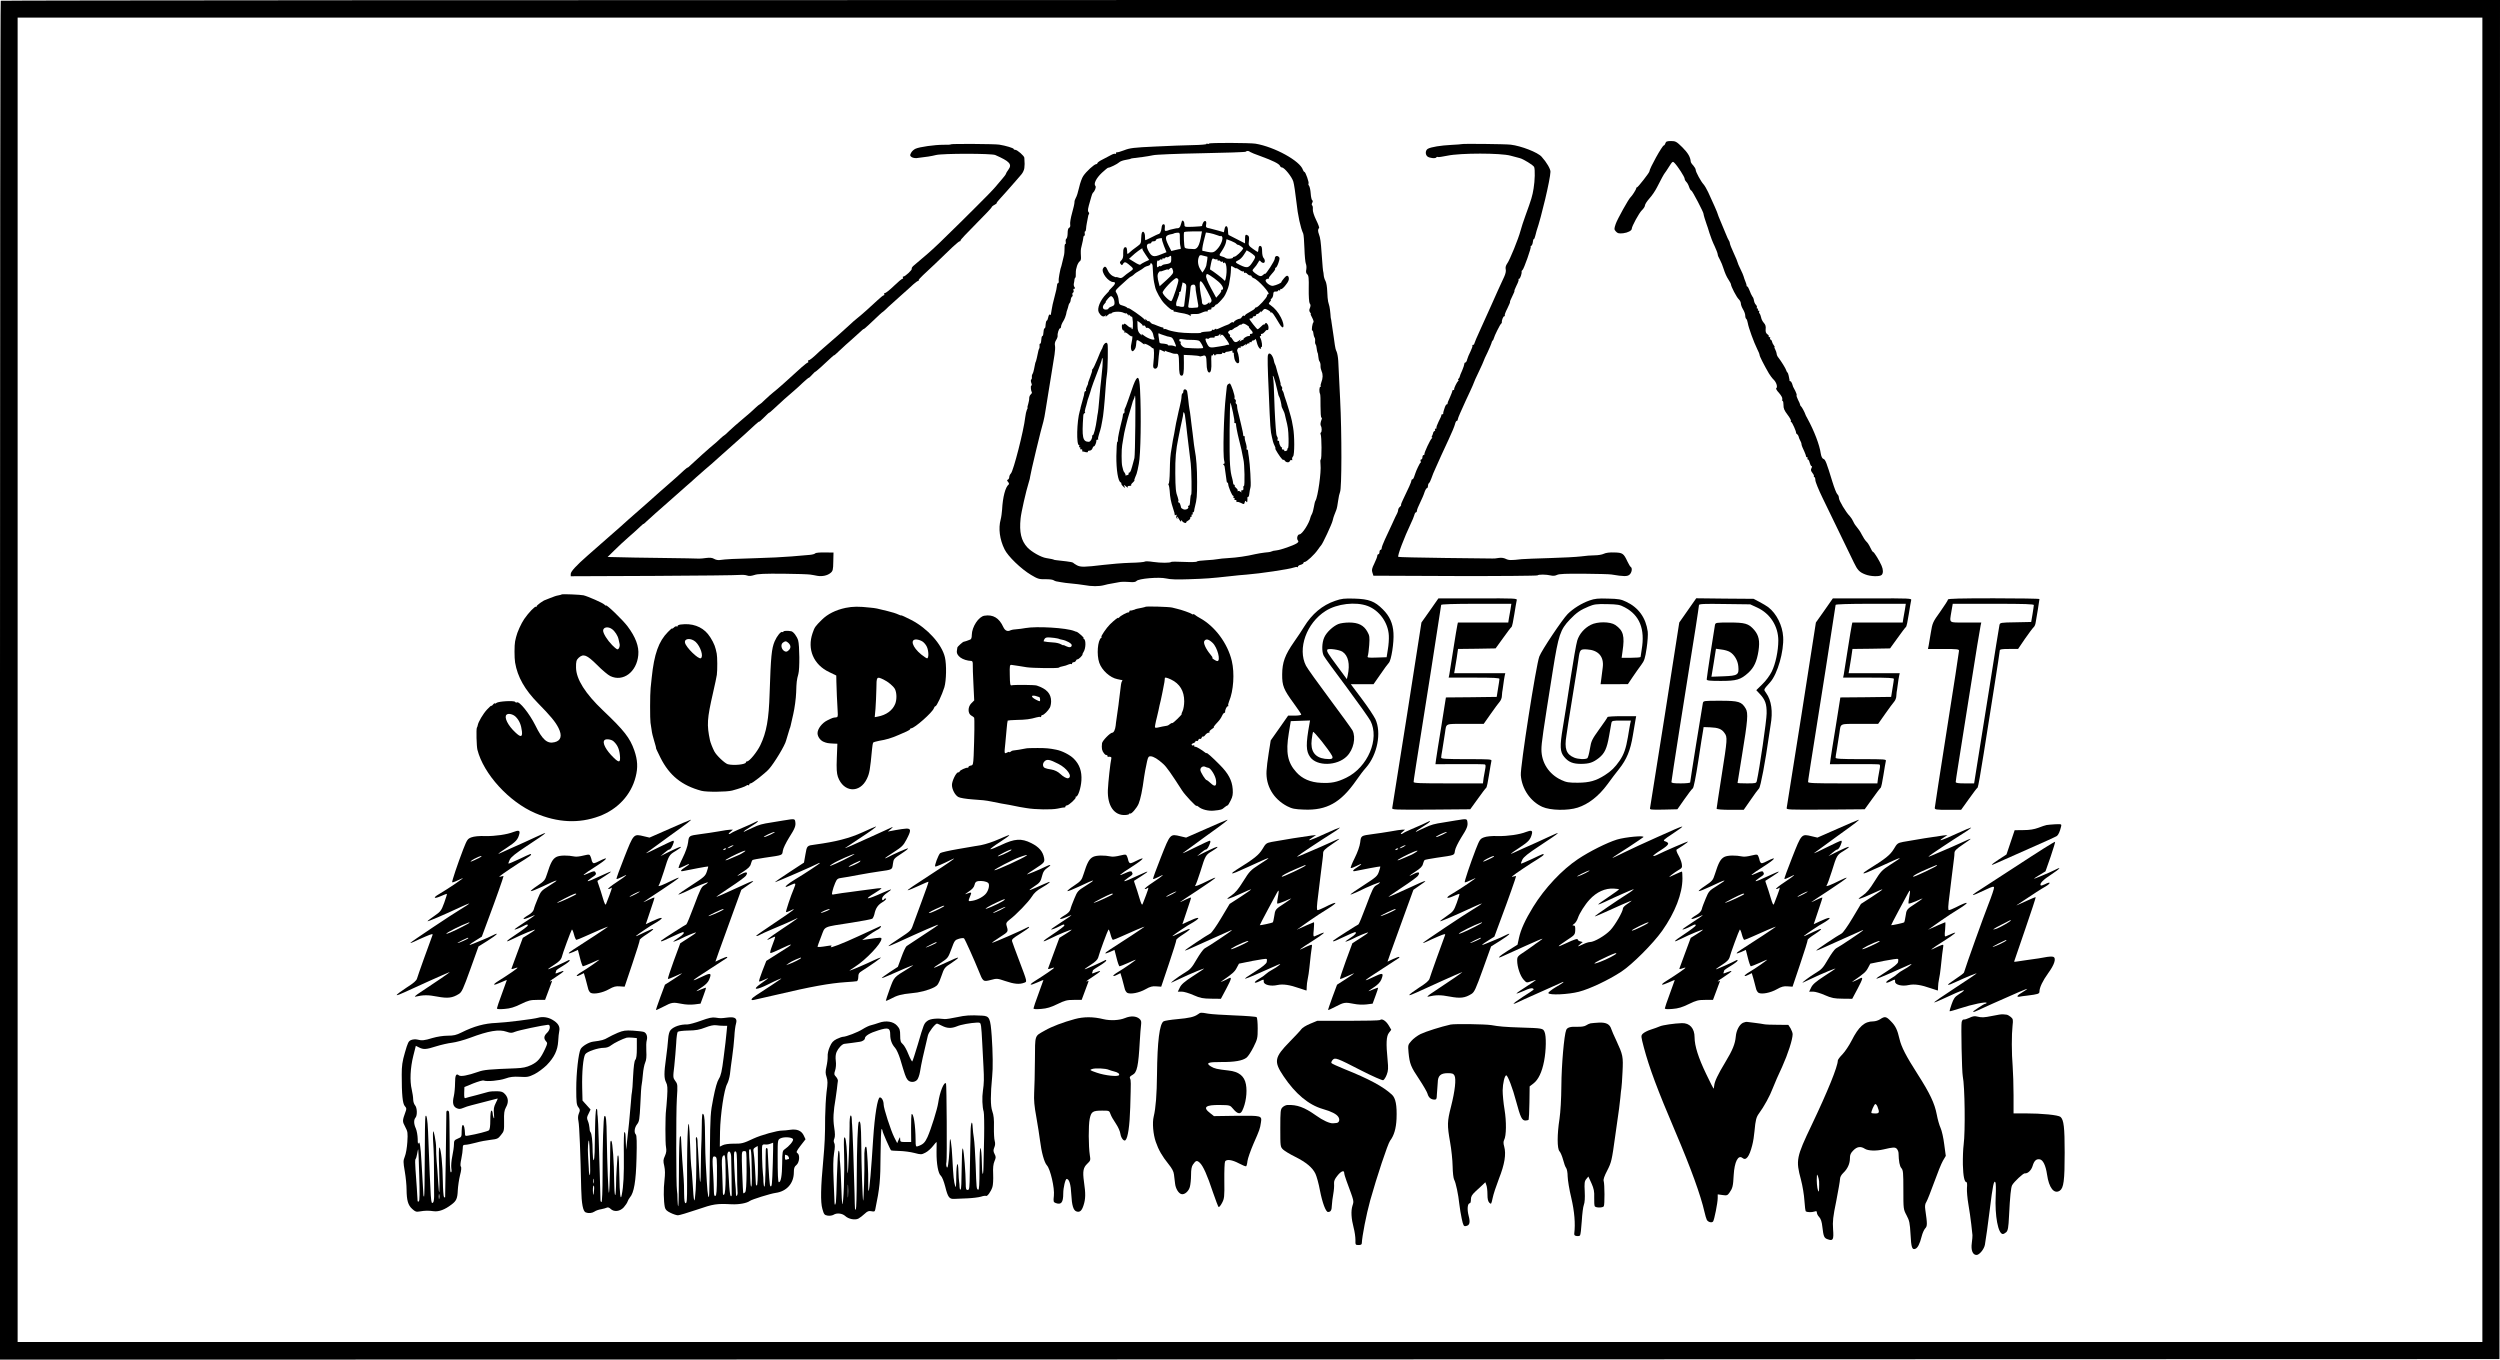 <?xml version="1.0" standalone="no"?>
<!DOCTYPE svg PUBLIC "-//W3C//DTD SVG 20010904//EN"
 "http://www.w3.org/TR/2001/REC-SVG-20010904/DTD/svg10.dtd">
<svg version="1.0" xmlns="http://www.w3.org/2000/svg"
 width="2269pt" height="1234pt" viewBox="0 0 2269 1234"
 preserveAspectRatio="xMidYMid meet">

<g transform="translate(0,1234) scale(0.1,-0.1)"
fill="#000000" stroke="none">
<path d="M7 12333 c-4 -3 -7 -2780 -7 -6170 l0 -6163 11343 2 11342 3 3 6168
2 6167 -11338 0 c-6236 0 -11342 -3 -11345 -7z m22523 -6163 l0 -6010 -11185
0 -11185 0 0 6010 0 6010 11185 0 11185 0 0 -6010z"/>
<path d="M15115 11040 c-3 -11 -10 -20 -14 -20 -14 0 -131 -210 -131 -236 0
-11 -104 -144 -112 -144 -5 0 -8 -5 -8 -10 0 -10 -38 -69 -51 -80 -17 -14
-121 -201 -135 -243 -15 -45 -15 -49 2 -68 15 -17 27 -20 66 -16 42 5 78 24
78 41 0 22 67 144 91 167 16 15 29 35 29 46 0 10 19 38 41 63 23 25 53 70 68
100 36 72 65 124 71 130 3 3 20 28 38 57 31 49 34 51 50 34 30 -31 92 -127 92
-143 0 -9 7 -21 14 -28 8 -6 20 -27 26 -46 6 -19 16 -34 21 -34 8 0 111 -197
110 -210 -1 -6 18 -68 28 -95 5 -11 16 -47 26 -80 10 -33 31 -87 47 -119 15
-33 28 -66 28 -75 0 -9 9 -30 20 -48 10 -18 26 -57 35 -87 9 -30 27 -71 41
-91 13 -20 24 -40 24 -45 0 -19 52 -119 71 -136 10 -9 19 -27 19 -38 0 -12 9
-36 20 -54 11 -18 20 -43 20 -57 0 -13 4 -26 9 -29 5 -3 11 -20 14 -38 6 -40
56 -177 85 -235 12 -23 22 -48 22 -55 0 -12 42 -94 85 -168 11 -18 30 -44 43
-56 25 -24 38 -69 23 -78 -5 -3 7 -23 26 -43 20 -23 32 -45 29 -55 -2 -10 -1
-18 4 -18 4 0 7 -17 7 -37 -1 -29 8 -49 36 -86 21 -27 35 -53 31 -58 -3 -5 -2
-9 3 -9 8 0 49 -92 44 -99 -1 -2 2 -7 9 -11 6 -4 12 -13 14 -21 1 -8 7 -23 13
-34 6 -11 11 -23 12 -27 1 -5 2 -10 2 -13 1 -3 2 -8 3 -12 1 -5 11 -26 21 -48
10 -22 17 -43 17 -47 -1 -5 3 -8 9 -8 5 0 7 -4 4 -10 -3 -5 -2 -10 4 -10 5 0
12 -13 16 -30 4 -16 11 -30 16 -30 6 0 6 -7 0 -19 -8 -14 -6 -25 9 -44 11 -13
16 -27 13 -31 -3 -3 -2 -6 4 -6 5 0 9 -12 9 -27 0 -16 30 -89 66 -163 84 -172
252 -519 284 -586 32 -67 50 -87 102 -107 49 -20 133 -22 150 -5 15 15 15 48
-1 84 -19 45 -68 124 -76 124 -5 0 -16 18 -26 40 -10 22 -26 47 -37 56 -10 10
-28 37 -40 61 -12 25 -32 54 -43 66 -11 12 -27 35 -34 52 -7 16 -21 38 -32 50
-36 36 -99 142 -99 165 0 13 -6 28 -14 34 -8 6 -28 58 -46 116 -53 173 -63
200 -81 205 -11 4 -19 21 -24 50 -11 78 -60 205 -120 315 -11 19 -20 37 -20
40 -4 15 -31 66 -38 71 -5 3 -9 10 -9 15 0 5 -8 25 -19 45 -10 20 -16 39 -13
42 3 3 -3 20 -12 39 -10 18 -19 35 -20 38 -1 3 -5 15 -9 28 -4 12 -11 22 -16
22 -5 0 -8 3 -8 8 1 4 1 9 -1 12 -1 3 -4 16 -6 30 -2 13 -8 27 -12 30 -4 3 -8
11 -10 18 -3 15 -48 87 -71 116 -9 10 -16 26 -16 35 -1 9 -6 26 -13 39 -7 12
-10 22 -6 22 3 0 0 7 -7 16 -7 9 -14 23 -16 32 -1 9 -7 18 -13 20 -5 2 -8 8
-4 13 3 5 0 9 -7 9 -7 0 -9 3 -6 7 4 3 -2 12 -12 19 -14 10 -18 23 -16 48 3
23 -2 40 -16 55 -11 12 -23 34 -25 49 -3 14 -9 31 -15 38 -5 6 -6 14 -2 17 3
4 1 7 -6 7 -7 0 -9 5 -6 10 3 6 1 10 -5 10 -6 0 -9 4 -5 9 3 5 0 15 -7 23 -12
12 -17 25 -22 54 -1 7 -7 18 -13 25 -6 8 -16 31 -24 52 -7 20 -17 37 -21 37
-4 0 -7 3 -6 8 1 4 -4 21 -11 37 -7 17 -14 37 -16 46 -2 9 -15 39 -29 67 -14
28 -26 56 -26 61 0 5 -16 43 -35 84 -19 41 -35 81 -35 89 0 8 -4 18 -8 23 -5
6 -19 37 -32 70 -13 33 -34 84 -47 113 -12 29 -23 55 -23 59 0 7 -44 107 -87
199 -13 28 -32 60 -41 70 -25 27 -72 114 -72 132 0 9 -10 26 -22 40 -13 13
-23 29 -23 35 -3 41 -25 79 -76 130 -53 52 -62 57 -103 57 -36 0 -46 -4 -51
-20z"/>
<path d="M10973 11037 c-2 -4 -9 -5 -14 -2 -5 4 -9 3 -9 -2 0 -4 -55 -9 -123
-10 -67 -1 -221 -7 -343 -13 -194 -9 -229 -13 -282 -34 -33 -13 -63 -21 -66
-18 -3 3 -6 0 -6 -7 0 -7 -4 -10 -8 -7 -5 3 -22 -2 -38 -11 -16 -8 -50 -26
-76 -40 -27 -13 -48 -28 -48 -34 0 -5 -6 -9 -12 -9 -17 -1 -89 -66 -116 -107
-12 -17 -29 -64 -38 -105 -9 -40 -22 -83 -30 -94 -7 -12 -13 -30 -12 -40 0
-11 -9 -54 -22 -98 -12 -43 -20 -89 -17 -103 3 -15 -1 -27 -9 -30 -9 -3 -14
-21 -14 -48 0 -24 -5 -47 -11 -51 -6 -3 -9 -17 -6 -30 2 -13 0 -21 -4 -18 -4
2 -8 -15 -7 -38 0 -24 -2 -54 -6 -68 -4 -14 -9 -36 -12 -50 -3 -14 -8 -34 -11
-45 -8 -23 -7 -18 -18 -75 -5 -25 -8 -53 -6 -62 1 -10 -2 -18 -6 -18 -5 0 -9
-8 -9 -17 -1 -10 -4 -29 -7 -43 -10 -41 -22 -91 -33 -132 -3 -13 -7 -34 -9
-48 -2 -14 -4 -27 -5 -30 -1 -3 -2 -9 -1 -13 1 -5 -3 -6 -9 -2 -6 4 -13 -7
-16 -24 -4 -17 -9 -31 -13 -31 -6 0 -10 -17 -13 -57 -1 -7 -4 -13 -8 -13 -5 0
-9 -18 -12 -57 -1 -7 -4 -13 -8 -13 -5 0 -9 -18 -12 -57 -1 -7 -5 -13 -9 -13
-4 0 -6 -8 -4 -17 1 -10 0 -22 -4 -28 -3 -5 -6 -14 -7 -20 -7 -39 -22 -100
-24 -100 -2 0 -6 -18 -15 -65 -3 -19 -10 -39 -14 -45 -5 -5 -7 -18 -6 -27 2
-10 -1 -20 -6 -23 -4 -3 -4 -16 1 -30 6 -15 6 -25 0 -25 -8 0 -4 -45 5 -61 3
-4 -2 -12 -10 -19 -8 -7 -14 -22 -14 -34 1 -11 -4 -36 -9 -53 -6 -18 -9 -33
-6 -33 3 0 0 -9 -6 -19 -5 -11 -12 -41 -15 -68 -13 -119 -107 -487 -130 -510
-8 -8 -15 -23 -15 -33 0 -10 -6 -20 -12 -23 -10 -3 -10 -8 1 -21 9 -10 11 -20
5 -24 -29 -22 -53 -113 -59 -227 -2 -27 -7 -68 -13 -90 -22 -81 -9 -181 35
-270 30 -63 150 -179 241 -233 60 -36 74 -40 127 -39 33 1 67 -3 75 -8 8 -5
20 -10 25 -11 6 -1 26 -5 45 -8 19 -4 62 -9 95 -12 33 -3 84 -9 114 -14 69
-13 136 -13 181 -1 19 6 51 12 70 15 19 3 46 8 60 11 27 6 51 6 115 2 24 -2
44 2 50 10 17 22 206 38 269 23 37 -9 100 -11 207 -7 155 5 196 8 369 27 52 6
122 13 155 15 118 9 388 49 427 64 14 5 29 7 32 4 3 -4 6 -2 6 4 0 6 11 14 25
17 14 4 25 11 25 16 0 6 6 10 13 10 16 1 87 66 117 110 13 19 27 37 30 40 12
9 99 195 105 225 4 17 10 39 15 50 4 11 12 32 18 46 6 14 13 53 17 85 4 32 12
67 17 78 16 30 17 532 1 841 -8 160 -16 317 -17 350 -2 34 -9 71 -15 84 -7 13
-14 40 -16 60 -2 20 -7 52 -10 71 -6 36 -13 82 -20 135 -2 17 -4 30 -5 30 -1
0 -4 20 -5 45 -2 25 -6 55 -9 68 -3 12 -9 32 -12 45 -3 12 -7 54 -8 92 -1 39
-8 81 -16 95 -8 14 -15 37 -16 53 -1 15 -3 28 -4 30 -2 2 -7 50 -15 167 -7
104 -12 143 -24 173 -11 29 -11 48 1 57 4 3 -8 36 -26 72 -20 41 -32 79 -31
98 2 17 -1 33 -6 36 -5 3 -5 13 1 24 6 12 6 20 0 22 -5 2 -12 29 -14 61 -2 31
-9 63 -15 71 -6 7 -8 16 -5 19 8 7 -27 107 -37 107 -4 0 -10 8 -14 19 -25 80
-257 208 -430 237 -50 8 -417 10 -422 1z m373 -76 c5 -4 48 -22 97 -39 107
-39 166 -68 174 -87 3 -8 11 -15 18 -15 22 0 91 -86 103 -128 7 -22 19 -104
28 -183 13 -125 38 -238 62 -289 4 -8 9 -69 11 -135 2 -66 8 -128 13 -139 5
-10 7 -33 4 -51 -5 -22 -2 -36 9 -45 12 -10 15 -35 13 -131 -1 -65 3 -123 8
-131 11 -14 11 -24 0 -51 -5 -10 -3 -23 4 -32 7 -8 10 -15 6 -15 -3 0 3 -16
14 -35 10 -19 15 -37 11 -40 -10 -6 -20 -75 -11 -75 4 0 7 -6 8 -12 2 -22 7
-42 14 -54 4 -5 5 -19 4 -30 -2 -10 0 -23 4 -29 4 -5 8 -17 8 -25 1 -17 9 -55
12 -55 1 0 3 -15 5 -32 1 -18 6 -38 12 -45 5 -7 9 -24 8 -38 -1 -14 4 -36 10
-50 13 -28 12 -63 -3 -101 -6 -15 -8 -30 -5 -33 4 -3 2 -6 -3 -6 -11 0 -13
-48 -3 -65 3 -5 5 -56 4 -112 0 -57 3 -103 8 -103 5 0 6 -8 2 -17 -11 -27 -13
-47 -7 -58 10 -16 10 -55 0 -61 -4 -3 -5 -10 -2 -16 10 -16 11 -228 1 -228 -4
0 -5 -21 -2 -47 8 -64 -24 -293 -46 -328 -4 -5 -10 -30 -14 -55 -4 -25 -12
-54 -18 -65 -6 -11 -12 -24 -13 -30 -11 -54 -76 -155 -100 -155 -18 0 -28 -38
-15 -54 9 -10 6 -17 -11 -28 -32 -20 -144 -59 -181 -63 -18 -2 -33 -4 -34 -5
-2 -2 -7 -4 -13 -5 -5 -1 -11 -3 -12 -4 -2 -1 -23 -4 -48 -6 -25 -3 -63 -9
-85 -14 -80 -19 -172 -32 -245 -36 -41 -2 -86 -7 -100 -10 -14 -3 -61 -8 -105
-10 -44 -2 -81 -7 -82 -12 -2 -4 -54 -6 -115 -3 -62 3 -115 3 -118 0 -9 -10
-95 -10 -164 0 -38 6 -72 7 -75 3 -3 -4 -62 -10 -131 -11 -69 -2 -179 -11
-245 -19 -175 -21 -206 -21 -240 -4 -16 9 -32 19 -35 23 -3 4 -30 10 -60 13
-91 10 -115 13 -115 15 0 2 -34 10 -70 15 -46 7 -133 56 -171 97 -56 61 -74
137 -61 263 5 53 50 251 73 323 8 23 14 50 14 58 0 17 103 448 120 499 5 17
14 64 20 105 6 41 17 111 25 155 7 44 21 127 30 185 9 58 21 131 26 162 5 31
7 68 4 81 -4 16 0 35 10 50 9 14 15 31 14 39 -3 20 12 68 22 68 5 0 9 7 9 16
0 9 9 32 21 50 11 18 22 46 25 61 2 15 7 35 11 43 3 8 8 24 10 35 2 10 7 22
11 25 4 3 9 16 10 30 2 14 8 26 12 28 5 2 7 9 4 17 -3 7 -1 16 5 19 6 4 8 13
4 21 -3 8 0 15 7 15 9 0 9 4 3 13 -6 6 -9 21 -7 32 3 11 5 28 6 38 1 9 5 17 8
17 3 0 5 19 4 43 -1 40 18 95 39 108 5 4 9 18 8 33 -3 54 -3 72 4 96 11 43 17
75 18 88 0 6 4 12 8 12 4 0 6 9 4 20 -2 11 -1 20 4 20 4 0 7 10 8 23 0 12 4
36 7 52 4 17 8 40 10 52 1 12 5 25 9 29 4 4 2 13 -4 20 -9 11 -6 29 16 104 1
3 5 19 10 35 4 17 11 32 14 35 18 15 32 53 23 62 -19 19 7 71 59 120 28 26 54
47 57 46 10 -3 85 34 100 49 7 7 29 16 50 20 49 9 52 10 55 13 2 2 17 4 107
15 30 4 73 11 95 16 22 6 219 14 437 18 219 4 401 10 404 14 10 10 28 9 40 -2z"/>
<path d="M10727 10333 c-2 -5 -7 -20 -11 -35 -4 -17 -13 -28 -24 -29 -9 0 -25
-2 -34 -5 -10 -2 -26 -6 -35 -8 -10 -3 -18 -5 -18 -6 0 -1 -8 -3 -18 -5 -15
-3 -18 2 -15 28 2 23 -1 32 -12 32 -10 0 -16 -12 -18 -35 -3 -33 -15 -54 -30
-55 -4 -1 -30 -13 -59 -28 -29 -15 -54 -27 -57 -27 -3 0 -4 14 -4 30 1 35 -15
59 -27 40 -4 -7 -8 -33 -8 -57 0 -38 -4 -47 -31 -66 -35 -25 -62 -46 -82 -65
-12 -11 -14 -9 -14 17 0 16 -4 32 -8 35 -18 11 -30 -12 -28 -53 2 -33 -3 -50
-16 -63 -16 -16 -17 -22 -7 -34 11 -14 13 -13 21 0 12 21 23 20 49 -1 52 -43
52 -43 14 -69 -20 -13 -45 -33 -56 -43 -17 -15 -27 -18 -45 -11 -13 5 -24 7
-24 4 0 -2 -14 3 -31 11 -17 9 -37 31 -45 51 -16 38 -28 43 -43 17 -19 -35 48
-123 94 -123 24 0 18 -20 -15 -51 -16 -16 -28 -29 -25 -29 3 0 -8 -12 -23 -27
-57 -57 -88 -134 -69 -169 18 -32 40 -44 56 -31 12 10 13 9 6 -3 -4 -8 4 -4
18 9 15 14 27 20 27 15 0 -5 4 -4 8 3 10 16 82 19 110 4 12 -6 22 -8 22 -4 0
4 7 -2 16 -13 8 -10 13 -12 9 -4 -4 10 -2 9 8 -2 8 -10 16 -15 20 -12 3 3 7
-20 9 -51 1 -31 0 -59 -4 -62 -5 -2 -8 1 -8 8 0 7 -3 10 -6 6 -3 -3 -18 5 -33
19 -14 13 -27 20 -29 14 -2 -6 -8 -8 -13 -4 -5 3 -8 -8 -7 -25 1 -18 8 -31 16
-31 7 0 10 -5 6 -12 -4 -6 -3 -8 3 -5 5 3 21 -5 35 -18 14 -13 29 -21 32 -17
4 3 5 -8 2 -26 -4 -18 -8 -44 -11 -59 -2 -16 0 -34 4 -42 8 -12 11 -12 23 0
14 16 18 28 21 70 2 24 5 26 22 17 11 -6 29 -18 39 -27 11 -9 16 -10 12 -4 -7
14 54 -16 65 -30 3 -5 10 -8 15 -8 10 1 10 -67 2 -136 -4 -32 -2 -43 10 -48
16 -6 31 10 32 35 1 24 12 135 14 137 1 1 14 -4 29 -12 16 -8 25 -9 21 -3 -5
7 -2 8 7 2 8 -4 20 -9 27 -10 8 -2 21 -6 30 -10 9 -4 24 -6 34 -5 24 3 28 -9
29 -91 0 -85 5 -108 24 -108 16 0 21 28 20 117 l-1 72 68 -3 c38 -2 72 -6 75
-9 3 -3 15 -2 28 3 28 11 35 -2 36 -68 0 -52 10 -83 24 -83 16 0 22 34 19 99
-2 40 0 61 6 57 6 -3 10 0 10 7 0 9 3 9 10 -2 5 -8 10 -10 10 -4 0 7 14 11 34
10 19 -1 32 3 28 8 -3 5 2 7 11 3 10 -3 17 -3 17 2 0 4 6 8 13 8 6 0 23 3 36
7 16 6 21 5 17 -3 -4 -6 -2 -11 3 -11 6 0 10 -3 9 -7 -1 -5 1 -24 5 -45 7 -35
31 -57 42 -38 6 10 -4 79 -15 100 -8 15 13 44 24 33 3 -4 6 0 6 7 0 7 3 10 7
7 3 -4 15 1 26 10 15 13 19 14 13 3 -5 -9 -2 -8 7 2 8 10 17 15 20 11 4 -3 7
-1 7 6 0 7 5 9 10 6 6 -3 10 -1 10 4 0 6 6 11 14 11 8 0 16 6 18 12 3 7 10 -8
16 -34 6 -25 19 -48 27 -52 9 -3 13 -2 10 4 -3 6 -2 10 4 10 11 0 4 56 -10 83
-7 11 -6 17 1 17 6 0 8 5 5 10 -3 6 0 10 7 10 8 0 20 9 28 19 7 11 17 18 21
16 14 -9 17 35 3 52 -12 16 -15 16 -24 3 -5 -8 -10 -11 -10 -6 0 5 -11 -3 -25
-18 -13 -14 -28 -25 -32 -24 -9 3 -73 85 -73 93 0 3 7 5 15 5 8 0 15 5 15 10
0 6 7 10 15 10 8 0 15 5 15 10 0 6 5 10 11 10 7 0 18 8 26 18 9 11 12 12 8 2
-4 -8 2 -5 12 8 17 21 22 22 46 11 15 -7 27 -16 27 -21 0 -5 4 -7 8 -4 8 5 23
-17 73 -101 40 -70 54 -22 15 55 -25 49 -57 86 -94 112 -20 13 -20 15 -5 32 9
10 12 18 7 18 -5 0 -2 4 6 10 8 5 15 21 16 37 1 22 5 28 22 27 12 -1 22 3 22
8 0 5 5 6 10 3 6 -3 10 -1 10 6 0 7 3 9 6 6 9 -9 63 53 70 81 4 13 1 29 -5 35
-9 9 -18 4 -36 -17 -14 -16 -25 -32 -25 -36 0 -8 -44 -28 -76 -34 -24 -5 -73
33 -67 52 3 6 12 12 21 12 8 0 13 3 9 6 -3 3 10 22 28 41 19 20 32 40 29 45
-3 4 -1 8 4 8 6 0 17 20 25 44 13 38 13 47 2 56 -17 14 -35 5 -35 -18 0 -18
-81 -144 -88 -137 -3 2 -11 -2 -18 -10 -18 -17 -32 -15 -71 14 -25 19 -29 27
-20 37 25 28 35 41 47 63 9 18 14 20 20 11 5 -8 16 -15 24 -16 19 -3 21 27 4
45 -7 7 -13 33 -13 59 0 34 -4 47 -15 50 -11 2 -16 -6 -18 -24 -1 -15 -3 -29
-5 -31 -2 -1 -22 11 -45 28 -40 29 -42 33 -37 72 4 27 1 43 -7 49 -23 14 -28
9 -28 -32 l0 -39 -72 37 c-40 20 -75 38 -78 40 -2 1 -4 19 -5 39 0 45 -23 56
-31 15 l-6 -30 -51 15 c-29 8 -63 17 -76 20 -35 6 -39 10 -34 37 7 32 -13 42
-28 14 -7 -13 -10 -25 -8 -28 2 -3 -33 -6 -78 -8 -82 -3 -83 -3 -83 22 0 25
-15 43 -23 29z m177 -120 c-18 -108 -38 -141 -79 -133 -5 1 -22 2 -38 2 -15 1
-30 5 -34 11 -7 11 -12 128 -6 140 2 4 40 7 83 7 l79 0 -5 -27z m-196 -36 c-1
-28 2 -62 6 -74 4 -13 4 -23 -1 -23 -4 0 -25 -4 -45 -9 l-37 -9 -26 51 c-37
76 -32 92 33 103 8 1 15 4 17 6 2 2 15 4 29 6 23 2 25 -1 24 -51z m337 29 c19
-8 35 -12 35 -8 0 3 4 2 10 -4 15 -15 -6 -75 -40 -112 -31 -35 -45 -38 -95
-27 -16 4 -35 8 -40 8 -7 0 -3 32 9 84 l21 83 33 -5 c18 -3 48 -12 67 -19z
m-499 -34 c-2 -4 6 -33 18 -64 l23 -57 -48 -19 c-69 -29 -88 -24 -119 37 -19
39 -13 61 17 61 7 0 13 5 13 10 0 6 9 10 20 10 11 0 20 4 20 9 0 5 8 12 18 14
29 8 43 7 38 -1z m675 -45 c3 -5 10 -9 15 -9 12 0 50 -27 47 -33 -11 -24 -65
-75 -80 -75 -7 0 -13 -4 -13 -8 0 -10 -49 -14 -64 -5 -6 4 -13 8 -16 9 -52 16
-50 12 -19 59 16 24 32 57 35 73 l6 31 42 -16 c22 -9 44 -21 47 -26z m-852
-49 c-2 -1 11 -24 29 -50 l32 -47 -37 -17 c-21 -10 -41 -22 -44 -26 -3 -4 -27
6 -53 23 l-49 30 24 22 c33 32 93 76 97 72 2 -2 2 -5 1 -7z m1016 -58 c11 -13
8 -22 -18 -61 -34 -52 -48 -55 -111 -25 -47 22 -50 29 -17 44 15 6 38 29 51
51 l25 39 28 -16 c16 -10 34 -24 42 -32z m-427 -10 c3 0 -2 -41 -10 -81 -2 -9
-11 -27 -19 -40 l-16 -23 -18 28 c-22 33 -28 78 -15 112 8 20 12 22 42 13 18
-5 34 -9 36 -9z m-328 -24 c0 -34 -6 -38 -68 -47 -4 0 -13 -5 -19 -11 -7 -6
-13 -7 -13 -3 0 4 -7 2 -15 -5 -13 -11 -15 -7 -15 24 0 21 4 35 9 31 5 -3 12
-1 16 5 4 6 11 8 16 5 5 -4 9 -1 9 5 0 6 4 9 9 5 5 -3 12 -1 16 5 4 6 10 8 14
6 4 -3 13 -1 21 5 21 12 20 13 20 -25z m414 1 c3 3 6 1 6 -6 0 -7 4 -10 9 -6
5 3 12 1 16 -5 4 -6 11 -8 16 -5 5 4 9 1 9 -6 0 -7 3 -10 6 -6 24 24 36 -66
18 -143 -5 -21 -7 -23 -17 -10 -9 12 -94 77 -125 95 -1 1 3 25 9 53 9 45 13
51 28 42 10 -5 21 -6 25 -3z m-583 -59 c2 -61 8 -125 13 -148 3 -14 7 -35 10
-46 8 -38 53 -118 84 -149 43 -44 70 -64 76 -58 3 4 6 1 6 -5 0 -7 3 -11 8
-11 4 1 9 0 12 -1 10 -3 46 -11 80 -16 19 -4 41 -11 49 -18 12 -8 13 -8 7 2
-5 9 3 12 28 12 47 0 41 -1 80 15 18 8 36 11 40 8 3 -4 6 -1 6 5 0 7 9 12 21
12 11 0 17 5 14 10 -3 6 1 10 9 10 8 0 20 8 25 18 6 9 11 13 11 8 0 -7 41 34
68 69 14 18 40 80 46 110 12 65 17 102 18 138 0 37 1 38 24 22 13 -8 24 -13
24 -10 0 4 13 -3 29 -14 15 -11 31 -18 35 -14 3 3 6 1 6 -6 0 -7 4 -10 9 -7 5
3 14 -1 21 -9 7 -8 19 -15 26 -15 8 0 14 -4 14 -9 0 -5 9 -12 19 -16 39 -12
159 -145 131 -145 -5 0 -10 -6 -10 -14 0 -17 -82 -106 -98 -106 -7 0 -12 -4
-12 -8 0 -5 -20 -19 -45 -32 -25 -13 -45 -27 -45 -32 0 -5 -4 -7 -9 -3 -6 3
-14 -2 -19 -11 -5 -9 -13 -16 -18 -16 -18 -1 -54 -21 -54 -30 0 -5 -4 -7 -9
-3 -5 3 -15 0 -23 -7 -7 -7 -20 -14 -28 -16 -8 -2 -36 -14 -62 -26 -26 -13
-44 -18 -41 -12 4 6 0 5 -9 -1 -8 -7 -18 -10 -21 -6 -4 3 -7 2 -7 -3 0 -6 -11
-11 -25 -12 -14 -1 -36 -3 -50 -4 -14 -1 -25 -5 -25 -8 0 -7 -158 -4 -205 4
-56 9 -88 17 -105 26 -10 5 -20 6 -24 3 -3 -3 -6 -1 -6 5 0 7 -3 11 -7 10 -5
-1 -25 6 -47 15 -21 9 -42 17 -46 17 -4 0 -13 7 -20 15 -7 9 -15 13 -18 10 -3
-2 -11 3 -19 13 -10 11 -12 12 -8 2 5 -13 4 -13 -7 0 -20 24 -148 113 -148
103 0 -4 -4 -3 -8 3 -4 5 -22 15 -41 20 -31 8 -35 13 -38 48 -1 22 -10 50 -18
63 -15 23 -14 25 23 61 59 55 101 92 107 92 3 0 15 8 26 18 10 11 32 25 47 33
15 8 33 20 40 26 7 7 24 16 38 19 13 3 24 10 24 15 0 20 20 7 21 -13z m185
-44 c6 -22 -2 -33 -57 -84 l-64 -58 -7 26 c-15 54 -16 81 -2 99 7 10 14 15 14
11 0 -4 16 0 35 8 19 8 35 11 35 7 0 -4 5 -2 12 5 18 18 27 15 34 -14z m412
-100 c39 -33 56 -74 31 -74 -5 0 -8 -4 -5 -8 3 -5 -7 -21 -21 -36 l-25 -28
-49 90 c-30 57 -46 97 -42 110 5 20 5 20 37 1 17 -10 51 -35 74 -55z m-363 17
c5 -16 -49 -179 -63 -193 -10 -10 -76 53 -80 76 -3 19 103 131 125 132 7 0 15
-6 18 -15z m263 -104 c44 -84 45 -88 27 -105 -13 -12 -16 -13 -10 -2 6 10 1 9
-13 -4 -24 -21 -52 -15 -53 11 0 10 -2 25 -4 33 -11 53 -18 109 -16 138 2 40
22 19 69 -71z m-193 15 c-3 -26 -8 -67 -11 -92 -3 -25 -6 -50 -7 -57 0 -10
-24 -11 -47 -3 -3 2 -9 2 -13 1 -17 -3 -17 28 2 71 11 26 17 49 14 52 -4 3 -2
6 4 6 5 0 10 6 11 13 1 12 9 47 12 57 1 3 2 9 1 13 -1 4 8 3 19 -3 17 -9 19
-18 15 -58z m86 19 c0 -14 2 -33 4 -41 1 -8 6 -33 9 -55 4 -23 8 -51 11 -63 2
-12 -1 -22 -8 -23 -77 -7 -85 -5 -82 15 9 58 18 124 19 151 1 32 8 42 31 42 9
0 15 -11 16 -26z m-736 -132 c2 -26 -2 -32 -26 -41 -16 -5 -29 -14 -29 -19 0
-5 -11 -9 -25 -9 -29 0 -34 29 -9 54 8 9 13 16 10 16 -4 0 6 13 20 30 24 26
28 27 41 14 9 -8 17 -29 18 -45z m255 -212 c0 -5 5 -5 10 -2 6 3 13 -1 16 -9
3 -9 9 -14 13 -12 14 9 52 -30 57 -59 3 -16 7 -32 10 -36 16 -27 -59 -4 -101
31 -17 13 -18 13 -11 0 5 -8 -2 -5 -15 8 -18 17 -24 33 -25 71 l-1 49 23 -16
c13 -9 24 -21 24 -25z m966 -15 c-3 -2 4 -12 15 -23 23 -23 24 -39 3 -39 -8 0
-12 -4 -9 -10 3 -5 -2 -10 -12 -10 -21 -1 -55 -24 -48 -33 3 -4 2 -5 -2 -2 -3
3 -13 -1 -21 -8 -13 -10 -14 -9 -7 3 8 13 7 13 -9 0 -27 -22 -42 -20 -57 6 -7
13 -16 24 -21 24 -5 0 -7 4 -4 9 3 5 -1 14 -9 21 -11 9 -12 15 -2 25 7 7 15
11 19 9 3 -2 12 2 20 9 7 7 18 14 23 15 6 1 18 9 28 17 9 8 17 12 17 8 0 -4 5
-2 12 5 8 8 18 7 39 -5 16 -9 27 -19 25 -21z m-793 -68 c4 -1 9 -3 12 -4 3 -1
10 -4 15 -5 6 -1 11 -3 13 -4 1 -2 13 -5 27 -7 30 -6 34 -10 53 -56 15 -36 15
-37 -6 -29 -12 5 -30 7 -39 6 -10 -2 -18 0 -18 4 0 6 -19 11 -61 14 -9 1 -16
6 -16 12 0 5 -3 27 -7 48 -5 29 -3 36 6 30 7 -4 16 -8 21 -9z m531 -6 c-5 -10
-4 -10 6 -1 11 10 18 6 37 -20 32 -42 46 -68 36 -66 -4 1 -11 0 -15 -1 -15 -5
-24 -7 -73 -15 -81 -14 -89 -13 -107 20 -21 38 -23 59 -3 52 8 -4 17 -2 20 3
3 4 16 7 30 6 13 -2 22 1 19 5 -3 5 4 9 15 9 11 0 23 5 26 10 9 15 17 12 9 -2z
m-254 -43 c30 0 60 -4 66 -10 13 -13 34 -51 34 -62 0 -7 -71 -7 -160 0 -24 2
-53 34 -44 49 3 5 1 8 -4 8 -5 0 -9 6 -9 14 0 9 9 11 31 7 17 -4 56 -7 86 -6z"/>
<path d="M10022 9217 c-6 -6 -12 -19 -14 -27 -2 -8 -6 -17 -9 -20 -3 -3 -21
-43 -39 -90 -19 -47 -39 -88 -45 -92 -5 -4 -7 -8 -3 -8 3 0 -4 -27 -17 -60
-13 -33 -22 -60 -20 -60 2 0 -2 -12 -10 -27 -8 -15 -12 -30 -9 -35 3 -4 1 -8
-4 -8 -5 0 -9 -6 -10 -12 -1 -15 -3 -25 -21 -88 -7 -25 -13 -46 -13 -47 1 -2
-3 -17 -8 -34 -27 -93 -32 -309 -7 -309 5 0 5 -4 2 -10 -3 -5 -1 -10 5 -10 6
0 8 -5 5 -10 -4 -6 -1 -9 7 -8 7 2 12 -3 11 -9 -2 -7 0 -12 5 -12 4 1 9 0 12
-1 19 -7 39 -7 34 1 -3 5 4 9 15 9 11 0 22 9 26 20 3 11 10 20 15 20 8 0 23
38 21 53 -1 4 4 7 11 7 6 0 9 3 5 6 -3 3 1 23 8 44 7 21 16 51 19 67 3 15 7
39 10 53 9 37 21 155 31 305 3 50 9 104 12 120 7 39 11 256 5 273 -5 15 -17
15 -30 -1z m-16 -204 c-4 -43 -9 -94 -11 -113 -5 -39 -11 -98 -20 -207 -3 -40
-8 -83 -10 -95 -3 -12 -7 -40 -10 -63 -10 -74 -28 -145 -37 -145 -4 0 -7 -3
-6 -7 5 -19 -15 -53 -30 -53 -56 1 -64 38 -50 238 1 12 6 22 12 22 5 0 7 3 4
6 -4 3 -2 20 3 37 6 18 12 42 15 54 2 12 9 35 15 50 6 16 12 35 14 43 5 25 47
141 77 215 15 39 28 76 28 83 0 6 3 12 6 12 3 0 3 -35 0 -77z"/>
<path d="M11508 9118 c-5 -16 -3 -116 7 -333 13 -326 16 -359 29 -412 3 -13 8
-32 10 -42 3 -11 10 -29 16 -40 6 -12 8 -21 5 -21 -7 0 43 -80 62 -98 7 -7 13
-10 13 -5 0 4 4 2 9 -6 13 -20 41 -23 48 -5 3 8 10 11 15 8 6 -4 9 -1 6 7 -3
8 1 20 8 27 14 13 14 189 0 262 -4 19 -9 46 -11 60 -3 23 -49 176 -62 210 -3
8 -8 24 -10 34 -2 11 -8 25 -13 31 -5 7 -7 15 -3 18 3 4 0 13 -7 22 -7 8 -10
15 -7 15 3 0 -4 28 -14 63 -11 34 -22 73 -25 86 -3 14 -8 29 -12 35 -3 6 -8
18 -9 27 -9 55 -44 92 -55 57z m69 -255 c7 -32 16 -67 19 -78 3 -11 6 -24 7
-30 2 -5 5 -14 9 -20 6 -10 20 -71 19 -80 -1 -3 6 -19 14 -35 8 -16 15 -33 15
-37 1 -5 5 -24 10 -43 19 -74 23 -98 25 -182 1 -50 -1 -88 -7 -88 -5 0 -7 -4
-4 -9 3 -5 -3 -11 -14 -14 -11 -3 -18 -1 -14 4 3 5 -2 9 -11 9 -9 0 -13 5 -10
10 3 6 2 10 -3 10 -9 0 -25 37 -23 53 1 4 -4 7 -10 7 -5 0 -7 5 -4 10 3 6 3
16 -1 22 -5 7 -9 19 -10 28 -7 58 -15 189 -19 328 -2 90 -7 173 -11 185 -3 12
-3 19 1 15 4 -4 14 -33 22 -65z"/>
<path d="M10286 8843 c-13 -38 -35 -99 -48 -138 -13 -38 -26 -72 -29 -75 -3
-3 -5 -13 -3 -22 1 -10 -1 -18 -5 -18 -4 0 -8 -6 -9 -12 0 -7 -3 -22 -5 -33
-27 -106 -43 -185 -41 -198 1 -9 -1 -17 -5 -17 -4 0 -8 -58 -9 -129 -1 -127
16 -231 39 -239 5 -2 8 -7 6 -10 -2 -4 5 -16 16 -26 20 -19 20 -19 13 -1 -7
18 -6 18 15 -1 12 -10 19 -13 15 -6 -5 8 0 12 15 12 12 0 19 3 16 6 -4 4 3 15
15 25 11 11 18 19 14 19 -3 0 0 12 7 28 8 15 18 45 22 67 5 22 10 47 11 55 17
80 23 445 11 676 -6 127 -23 137 -61 37z m18 -365 c-1 -150 -5 -283 -8 -295
-3 -13 -9 -33 -12 -45 -3 -13 -7 -27 -9 -33 -1 -5 -6 -20 -10 -32 -4 -13 -12
-23 -17 -23 -5 0 -7 -4 -4 -9 3 -5 -4 -11 -15 -14 -12 -3 -18 -3 -15 0 3 4 0
13 -6 21 -7 8 -13 19 -14 26 -2 6 -6 22 -9 36 -7 28 -7 154 0 190 3 13 7 40
10 60 5 36 11 63 20 100 3 11 7 30 10 41 4 18 14 55 40 139 1 3 5 19 10 35 4
17 10 35 14 40 3 6 6 13 7 18 9 46 10 4 8 -255z"/>
<path d="M11145 8852 c-5 -4 -11 -16 -11 -27 -1 -11 -4 -45 -8 -75 -19 -164
-29 -542 -15 -592 5 -19 4 -28 -4 -28 -8 0 -8 -3 -2 -8 6 -4 11 -16 11 -27 1
-11 5 -40 9 -65 4 -25 8 -51 8 -57 0 -7 3 -13 7 -13 4 0 7 -6 7 -13 0 -22 35
-107 45 -107 5 0 6 -4 3 -10 -3 -5 -1 -10 5 -10 6 0 8 -5 5 -10 -4 -6 -1 -9 7
-8 7 2 12 -3 10 -10 -1 -8 1 -11 6 -8 5 3 21 -2 36 -9 26 -14 28 -13 33 6 4
16 8 17 14 7 7 -10 9 -8 10 7 1 11 1 23 0 28 0 4 3 7 7 7 4 0 9 10 10 23 2 20
8 54 12 67 6 19 -5 209 -15 270 -4 25 -8 51 -8 58 0 6 -4 12 -9 12 -5 0 -7 4
-4 9 3 5 0 29 -8 54 -8 25 -11 48 -8 51 3 4 1 6 -5 6 -6 0 -10 6 -10 13 1 6
-7 46 -17 87 -10 41 -20 83 -22 93 -2 9 -7 27 -10 40 -3 12 -6 30 -6 39 1 10
-3 20 -8 23 -5 3 -7 12 -4 19 3 8 0 17 -5 21 -6 3 -9 10 -6 15 7 12 -32 130
-44 130 -3 0 -10 -4 -16 -8z m45 -254 c10 -46 16 -86 13 -90 -2 -5 1 -8 6 -8
6 0 10 -3 9 -7 -2 -9 11 -79 27 -143 3 -11 7 -29 10 -40 11 -44 16 -66 20 -90
2 -14 7 -36 10 -50 11 -39 14 -240 5 -240 -5 0 -7 -9 -5 -20 2 -13 -2 -20 -11
-20 -10 0 -12 -5 -8 -12 6 -10 5 -10 -8 -1 -8 7 -19 9 -23 5 -5 -4 -5 -2 -2 4
3 6 -3 16 -13 24 -10 8 -17 17 -14 22 3 4 1 8 -4 8 -5 0 -9 6 -10 13 0 6 -3
22 -6 35 -14 51 -17 70 -22 132 -8 87 -4 573 4 565 2 -2 12 -41 22 -87z"/>
<path d="M10740 8788 c0 -10 -3 -18 -7 -18 -5 0 -8 -10 -9 -22 0 -23 -7 -60
-18 -105 -6 -22 -8 -33 -21 -93 -3 -14 -8 -36 -11 -50 -3 -14 -7 -36 -9 -50
-2 -14 -6 -35 -8 -46 -3 -12 -8 -39 -12 -60 -3 -22 -8 -52 -11 -69 -13 -71
-15 -106 -17 -212 -1 -62 -6 -113 -10 -113 -5 0 -5 -5 -1 -11 4 -7 8 -30 10
-53 3 -59 12 -104 31 -161 10 -27 16 -54 15 -58 -1 -5 3 -5 9 -1 9 5 10 2 6
-9 -3 -9 -1 -19 5 -23 7 -4 8 -3 4 4 -4 7 -5 12 -2 12 3 0 12 -12 20 -27 9
-16 15 -21 16 -13 0 13 2 13 9 1 5 -8 17 -16 26 -17 9 -1 14 0 11 3 -3 4 4 11
17 18 12 6 21 17 20 23 -2 7 2 12 8 12 5 0 7 5 4 10 -3 6 -1 10 5 10 6 0 8 5
5 10 -3 6 -2 10 3 10 5 0 9 6 10 13 0 6 3 23 7 37 17 68 20 95 20 225 0 122
-7 220 -21 290 -4 19 -9 59 -20 155 -3 25 -7 56 -9 70 -2 14 -6 48 -9 75 -3
28 -8 61 -11 75 -3 14 -7 50 -10 80 -3 30 -8 64 -10 76 -6 26 -35 28 -35 2z
m14 -214 c2 -11 7 -48 11 -84 4 -36 9 -76 10 -90 2 -14 6 -47 9 -75 8 -70 18
-155 23 -190 7 -56 11 -285 4 -285 -3 0 -7 -17 -8 -38 -4 -54 -5 -62 -15 -62
-5 0 -7 -4 -4 -9 10 -15 -20 -32 -42 -24 -11 5 -21 11 -22 15 -7 33 -14 48
-22 48 -5 0 -7 4 -4 9 4 5 1 22 -5 38 -17 43 -21 77 -22 218 -1 135 5 209 28
320 3 17 8 39 10 50 2 11 6 31 9 45 3 14 9 41 13 60 4 19 8 38 9 43 1 4 2 15
3 24 1 20 10 13 15 -13z"/>
<path d="M8630 11030 c0 -3 -30 -5 -67 -4 -80 0 -217 -19 -254 -36 -15 -7 -33
-23 -40 -37 -12 -22 -11 -27 4 -38 10 -7 30 -11 45 -10 93 11 133 17 177 28
60 15 504 15 538 0 132 -58 155 -84 119 -133 -12 -16 -22 -33 -22 -37 0 -4
-14 -24 -31 -43 -17 -19 -47 -55 -67 -79 -20 -24 -98 -104 -172 -177 -74 -74
-139 -139 -145 -144 -33 -33 -117 -115 -184 -180 -73 -70 -127 -118 -241 -213
-11 -10 -18 -21 -15 -26 6 -10 -60 -71 -76 -71 -6 0 -7 -4 -4 -10 3 -5 2 -10
-4 -10 -6 0 -41 -29 -78 -65 -37 -36 -74 -65 -81 -65 -7 0 -10 -4 -7 -10 3 -5
2 -10 -4 -10 -5 0 -32 -21 -59 -47 -56 -53 -142 -130 -184 -163 -15 -11 -45
-38 -66 -58 -21 -20 -63 -58 -93 -84 -139 -120 -163 -141 -185 -161 -55 -53
-85 -77 -95 -77 -5 0 -7 -4 -4 -10 3 -5 2 -10 -2 -10 -5 0 -30 -19 -56 -42
-128 -117 -223 -202 -261 -231 -15 -12 -48 -41 -72 -64 -24 -24 -46 -43 -49
-43 -3 0 -20 -14 -38 -31 -17 -18 -70 -64 -117 -103 -47 -39 -102 -88 -123
-108 -21 -21 -40 -38 -42 -38 -3 0 -20 -15 -39 -32 -18 -18 -45 -42 -59 -53
-34 -27 -163 -143 -204 -182 -18 -18 -33 -30 -33 -27 0 4 -50 -39 -99 -86 -9
-9 -50 -45 -91 -80 -41 -36 -91 -79 -110 -97 -19 -17 -44 -40 -56 -50 -49 -42
-159 -140 -180 -158 -21 -20 -118 -106 -160 -142 -12 -10 -52 -45 -90 -79 -38
-34 -94 -83 -124 -109 -98 -86 -150 -142 -150 -164 l0 -21 748 3 c411 2 765 6
787 9 22 2 51 0 65 -5 17 -7 38 -5 66 4 30 11 95 13 260 12 120 -1 233 -5 249
-8 17 -2 45 -8 62 -11 44 -8 93 2 121 26 21 17 24 29 25 102 l2 83 -80 1 c-44
1 -83 -3 -86 -8 -4 -6 -26 -12 -50 -14 -24 -2 -98 -8 -164 -14 -66 -6 -212
-13 -325 -16 -194 -5 -272 -9 -330 -17 -14 -2 -36 3 -49 11 -17 10 -37 12 -70
8 -25 -4 -55 -6 -66 -6 -11 1 -162 4 -335 6 -173 2 -355 5 -405 7 l-90 2 61
60 c33 33 91 87 129 120 38 33 84 74 102 92 18 17 33 30 33 28 0 -3 13 8 28
23 29 27 119 108 201 179 25 21 59 52 77 68 18 17 53 48 79 70 26 22 67 58 90
80 24 22 61 54 82 72 44 37 65 55 159 140 38 34 79 70 90 80 32 27 172 154
210 190 19 17 34 29 34 26 0 -4 20 14 45 39 25 25 45 44 45 42 0 -3 21 14 46
38 75 70 121 111 165 148 23 19 66 58 95 86 30 28 54 48 54 45 0 -3 14 9 30
27 17 18 30 31 30 28 0 -4 77 64 147 131 13 12 23 20 23 18 0 -3 25 19 55 48
30 28 73 68 96 87 22 19 59 52 80 72 21 21 39 35 39 32 0 -4 62 52 147 134 13
12 25 22 27 22 1 0 25 21 52 48 28 26 81 74 119 107 38 33 84 75 103 93 19 17
39 32 45 32 5 0 8 3 5 6 -3 3 15 24 40 47 45 41 161 151 268 255 30 28 59 52
64 52 6 0 9 3 8 8 -2 4 61 71 140 150 78 78 142 146 142 150 0 5 11 15 25 22
14 7 23 15 21 17 -2 2 11 19 28 37 27 29 92 102 156 176 12 14 31 36 42 49 11
13 23 38 25 55 3 27 4 42 0 94 -1 17 -64 72 -82 72 -8 0 -15 4 -15 8 0 8 -73
30 -130 39 -37 7 -440 9 -440 3z"/>
<path d="M13266 11032 c-2 -1 -43 -5 -92 -7 -99 -5 -184 -19 -214 -35 -24 -13
-26 -52 -5 -70 18 -15 73 -21 81 -9 3 5 9 7 14 4 4 -3 43 3 87 12 117 25 483
25 573 0 36 -10 73 -20 83 -22 31 -7 125 -65 131 -81 9 -24 7 -122 -5 -194
-11 -68 -19 -96 -73 -244 -18 -50 -39 -113 -46 -141 -19 -72 -97 -265 -121
-297 -13 -19 -17 -36 -13 -53 4 -15 -2 -41 -14 -67 -28 -60 -78 -169 -119
-263 -20 -44 -62 -138 -94 -208 -33 -71 -59 -133 -59 -138 0 -5 -5 -9 -11 -9
-5 0 -8 -4 -5 -8 2 -4 -6 -28 -18 -52 -13 -25 -26 -57 -30 -72 -3 -16 -11 -28
-16 -28 -6 0 -10 -6 -10 -14 0 -7 -9 -34 -20 -60 -12 -25 -21 -49 -21 -53 0
-5 -5 -14 -11 -20 -6 -7 -7 -13 -2 -13 5 0 4 -4 -1 -8 -12 -8 -39 -64 -37 -74
1 -5 -2 -8 -8 -8 -6 0 -9 -3 -8 -7 0 -5 -10 -30 -22 -58 -13 -27 -23 -53 -22
-57 1 -5 -2 -8 -7 -8 -5 0 -12 -10 -16 -22 -4 -13 -8 -26 -10 -30 -6 -19 -7
-23 -6 -30 0 -5 -3 -8 -9 -8 -6 0 -9 -3 -8 -7 1 -5 -10 -31 -25 -59 -14 -28
-23 -54 -20 -58 4 -3 1 -6 -6 -6 -7 0 -10 -4 -7 -9 4 -5 1 -11 -4 -13 -6 -2
-12 -10 -13 -18 -2 -8 -6 -21 -10 -27 -5 -7 -5 -13 0 -13 4 0 4 -4 -2 -8 -13
-9 -71 -133 -67 -144 1 -4 -2 -8 -8 -8 -5 0 -10 -9 -10 -20 0 -11 -5 -20 -11
-20 -6 0 -9 -7 -5 -15 3 -8 2 -15 -2 -15 -5 0 -38 -68 -48 -100 -13 -40 -18
-50 -25 -50 -5 0 -9 -5 -9 -12 0 -11 -28 -74 -75 -170 -13 -25 -21 -48 -19
-51 2 -2 -2 -10 -11 -17 -8 -7 -15 -19 -15 -26 0 -8 -4 -22 -9 -32 -6 -9 -26
-53 -46 -97 -20 -44 -50 -108 -66 -142 -16 -35 -29 -69 -29 -78 0 -8 -4 -15
-10 -15 -5 0 -10 -9 -10 -20 0 -11 -4 -20 -10 -20 -5 0 -10 -7 -10 -15 0 -8
-12 -39 -27 -70 -22 -44 -25 -60 -17 -82 l9 -28 739 -3 c406 -1 744 2 750 6
13 10 78 9 122 -1 19 -5 39 -3 55 5 19 10 81 12 244 11 121 -1 234 -4 250 -7
113 -19 145 -19 165 -1 21 19 27 60 10 70 -5 3 -18 25 -29 48 -35 75 -44 81
-119 83 -42 2 -78 -3 -96 -12 -16 -8 -53 -14 -82 -14 -29 0 -86 -4 -126 -10
-40 -5 -167 -12 -283 -15 -115 -3 -230 -8 -255 -10 -96 -11 -116 -11 -144 3
-18 9 -42 12 -65 8 -20 -4 -45 -6 -56 -5 -11 0 -207 3 -435 5 -228 3 -416 7
-419 10 -10 9 54 177 113 301 14 28 28 63 32 77 3 14 10 26 15 26 5 0 9 7 9
15 0 9 13 41 29 73 15 31 34 74 40 95 7 20 17 37 22 37 5 0 9 9 9 19 0 11 4
22 9 26 5 3 15 22 22 43 6 20 25 66 42 102 16 36 37 83 47 105 10 22 40 88 68
147 28 59 53 120 57 137 4 17 11 31 16 31 5 0 9 5 9 11 0 5 9 31 21 57 48 107
58 130 90 197 18 39 34 75 35 80 1 6 21 51 45 100 24 50 44 95 45 100 1 6 16
39 34 75 17 36 33 74 36 84 2 11 7 22 11 25 5 3 9 13 11 21 5 22 56 124 65
131 5 3 8 9 8 13 -3 17 12 56 22 56 6 0 8 3 4 6 -3 4 7 33 24 65 16 33 27 59
24 59 -3 0 6 23 20 50 14 28 23 50 20 50 -3 0 6 22 19 49 14 27 22 51 19 55
-4 3 -1 6 5 6 9 0 26 50 22 66 -1 4 3 10 8 13 12 8 84 211 74 211 -4 0 -1 4 5
8 7 5 14 20 15 35 1 15 5 27 9 27 4 0 10 15 14 33 4 17 9 37 11 42 43 124 124
466 126 536 1 24 -34 85 -80 136 -34 40 -187 99 -281 110 -49 6 -440 10 -445
5z"/>
<path d="M5098 6945 c-2 -2 -15 -6 -28 -8 -26 -5 -34 -8 -85 -28 -16 -7 -32
-13 -35 -14 -20 -5 -80 -49 -80 -58 0 -6 -3 -8 -6 -4 -8 7 -67 -54 -106 -111
-28 -41 -64 -120 -74 -164 -2 -10 -6 -28 -9 -39 -7 -34 -7 -150 0 -192 22
-131 88 -247 208 -369 113 -115 158 -169 186 -225 35 -70 23 -115 -35 -129
-67 -17 -111 21 -176 154 -53 106 -145 221 -167 207 -5 -3 -12 -1 -16 5 -8 13
-151 6 -170 -10 -8 -7 -15 -9 -15 -4 0 5 -7 0 -15 -10 -8 -11 -15 -16 -15 -11
0 4 -18 -11 -40 -35 -36 -39 -79 -112 -84 -142 -1 -7 -4 -17 -8 -23 -7 -11 -3
-169 5 -200 56 -220 287 -473 525 -575 203 -87 396 -96 580 -28 168 62 290
194 331 357 22 84 18 153 -12 240 -40 114 -91 180 -285 364 -160 152 -242 282
-244 387 -1 56 3 70 24 90 43 39 73 28 166 -64 46 -47 101 -93 121 -102 116
-56 240 37 254 190 8 79 -25 165 -97 261 -45 60 -196 205 -196 189 0 -3 -7 1
-15 9 -14 15 -148 74 -189 84 -25 6 -193 13 -198 8z m457 -315 c26 -19 53 -61
59 -92 3 -12 7 -33 10 -45 2 -11 -1 -29 -8 -38 -11 -15 -17 -12 -60 30 -45 46
-83 107 -82 133 2 31 46 38 81 12z m-873 -797 c32 -33 48 -72 55 -130 6 -54
-11 -57 -60 -10 -67 62 -104 137 -80 160 16 16 61 5 85 -20z m885 -220 c36
-32 53 -69 59 -126 7 -68 -5 -74 -56 -24 -71 69 -107 137 -83 160 13 13 60 7
80 -10z"/>
<path d="M12118 6887 c-117 -40 -211 -119 -283 -237 -16 -27 -57 -89 -91 -137
-82 -118 -106 -184 -107 -293 -1 -104 13 -138 106 -265 36 -49 66 -94 67 -100
0 -6 -26 -10 -60 -10 l-59 0 -79 -113 -79 -112 -18 -113 c-10 -61 -19 -136
-20 -164 -8 -135 63 -255 187 -320 45 -23 68 -28 155 -31 204 -8 331 63 470
262 31 45 71 98 90 118 104 118 143 318 86 441 -14 29 -69 112 -124 185 l-99
132 103 0 103 0 62 89 c33 49 68 96 77 105 22 22 48 186 42 271 -5 87 -35 154
-97 215 -73 73 -125 93 -255 97 -95 3 -119 0 -177 -20z m295 -47 c106 -40 186
-151 192 -268 2 -31 -2 -88 -9 -127 l-11 -70 -89 -3 c-82 -3 -88 -1 -82 15 4
10 10 55 13 99 5 72 3 86 -17 121 -32 58 -82 83 -164 83 -37 0 -81 -6 -100
-14 -48 -20 -107 -75 -127 -121 -22 -48 -24 -130 -5 -166 7 -15 100 -143 207
-285 106 -143 203 -280 217 -306 85 -164 -24 -422 -220 -517 -82 -40 -136 -51
-229 -46 -95 4 -171 37 -224 97 -79 87 -97 178 -68 353 l18 110 87 3 88 3 -5
-28 c-34 -187 -33 -250 6 -304 61 -85 244 -82 333 7 61 61 84 170 51 235 -9
16 -102 145 -208 287 -105 141 -202 276 -214 300 -79 154 5 388 178 497 103
66 273 86 382 45z m-229 -415 c53 -35 70 -112 48 -214 l-8 -35 -84 114 c-89
120 -101 139 -93 154 9 13 108 0 137 -19z m-95 -943 c15 -29 -1 -36 -64 -29
-92 12 -133 71 -120 174 4 31 9 62 12 70 5 12 142 -159 172 -215z"/>
<path d="M12978 6799 l-77 -109 -130 -833 c-72 -457 -133 -840 -135 -850 -4
-16 16 -17 352 -15 l356 3 68 94 c37 52 71 97 76 100 6 3 17 56 26 116 10 61
19 118 22 128 5 16 -10 17 -225 17 -184 0 -231 3 -231 13 0 7 4 38 10 68 9 54
12 72 25 159 13 87 -3 80 184 80 l167 0 64 91 c35 50 72 100 82 111 10 12 19
34 19 50 1 15 2 31 3 36 1 4 6 34 10 67 4 33 10 70 13 83 l5 22 -232 0 -232 0
5 28 c3 15 11 64 18 109 l12 83 171 2 170 3 68 94 c37 52 71 97 76 100 6 3 17
56 26 116 10 61 19 118 22 128 5 16 -16 17 -353 16 l-358 0 -77 -110z m731 9
c-5 -29 -12 -68 -15 -85 l-5 -33 -228 0 -229 0 -5 -22 c-3 -13 -20 -113 -37
-223 -17 -110 -33 -212 -36 -227 l-6 -28 231 0 c179 0 231 -3 230 -12 0 -7 -6
-47 -13 -88 l-12 -75 -230 -3 -231 -2 -41 -258 c-23 -141 -45 -277 -48 -302
l-6 -46 218 1 c121 1 224 -1 230 -3 8 -2 9 -15 4 -40 -4 -20 -11 -58 -15 -84
l-6 -48 -315 0 c-257 0 -314 2 -314 13 0 14 8 67 160 1025 49 315 90 577 90
582 0 6 118 10 319 10 l318 0 -8 -52z"/>
<path d="M14426 6890 c-71 -25 -148 -73 -198 -123 -49 -50 -234 -326 -257
-385 -29 -74 -174 -1003 -168 -1078 9 -124 87 -238 195 -287 73 -33 231 -36
321 -7 97 31 191 104 269 210 34 47 82 110 107 141 69 87 103 169 125 305 11
66 22 131 25 147 l5 27 -130 0 c-72 0 -130 -4 -130 -8 0 -4 -33 -53 -74 -109
-68 -95 -74 -107 -86 -180 -7 -43 -17 -81 -24 -85 -18 -12 -84 -9 -119 6 -72
30 -90 81 -70 201 7 44 15 98 18 120 4 22 22 137 41 255 41 254 41 251 50 315
12 91 16 94 77 91 103 -6 155 -64 144 -160 -4 -28 -9 -75 -13 -103 l-7 -53
124 0 124 1 45 67 c25 36 59 86 77 109 27 36 34 57 48 150 9 59 13 126 10 150
-17 126 -84 219 -195 271 -47 23 -71 27 -165 29 -91 3 -120 0 -169 -17z m320
-62 c135 -71 186 -197 154 -383 -5 -33 -10 -63 -10 -67 0 -5 -39 -8 -86 -8
l-86 0 8 58 c21 141 8 189 -66 240 -46 31 -162 32 -222 1 -59 -30 -105 -84
-123 -143 -9 -28 -36 -184 -61 -346 -24 -162 -56 -362 -70 -445 -28 -169 -26
-219 13 -265 39 -47 79 -63 153 -63 76 1 108 12 162 54 52 42 72 85 92 199 9
52 19 105 21 118 5 21 10 22 91 22 l86 0 -6 -27 c-3 -16 -13 -70 -21 -122 -18
-106 -37 -159 -76 -216 -41 -59 -75 -93 -133 -130 -82 -52 -139 -68 -246 -69
-82 0 -103 3 -150 25 -112 52 -180 157 -180 277 0 57 13 148 104 720 51 320
67 367 153 458 59 62 97 89 171 119 50 21 71 24 167 22 98 -2 116 -5 161 -29z"/>
<path d="M15318 6800 l-77 -110 -130 -833 c-72 -457 -133 -840 -135 -850 -4
-16 5 -17 122 -15 l126 3 63 90 c35 50 69 95 77 100 8 6 27 101 50 250 20 132
39 255 43 273 l5 33 57 -2 c75 -3 107 -15 132 -51 29 -39 27 -55 -26 -391 -25
-158 -45 -292 -45 -297 0 -6 52 -10 123 -10 l123 0 62 89 c33 49 68 96 77 105
14 13 58 248 90 476 3 25 10 69 15 99 22 123 8 224 -41 292 -23 33 -27 25 38
98 66 75 125 280 117 410 -6 104 -60 212 -135 270 -15 11 -51 33 -80 48 l-54
28 -260 2 -260 3 -77 -110z m630 26 c119 -55 192 -170 192 -300 0 -92 -25
-212 -60 -282 -17 -34 -53 -84 -85 -114 l-55 -54 29 -31 c52 -55 66 -92 65
-180 0 -63 -65 -507 -89 -612 -5 -22 -10 -23 -90 -23 -47 0 -85 2 -85 4 0 3
18 114 40 248 53 322 58 386 34 427 -37 63 -64 71 -232 71 -149 0 -152 0 -157
-22 -6 -27 -115 -707 -115 -719 0 -5 -38 -9 -85 -9 -65 0 -85 3 -85 13 0 8 32
214 70 458 39 244 82 514 95 599 13 85 38 241 55 345 16 105 30 196 30 203 0
11 45 13 233 10 l232 -3 63 -29z"/>
<path d="M15565 6668 c-7 -33 -75 -478 -75 -494 0 -11 26 -14 128 -14 144 0
180 11 250 74 51 47 77 102 92 198 14 92 3 142 -40 192 -50 57 -82 66 -224 66
-122 0 -126 -1 -131 -22z m135 -245 c40 -23 73 -78 77 -131 7 -77 -4 -85 -134
-90 l-110 -4 21 127 20 127 50 -7 c28 -3 62 -13 76 -22z"/>
<path d="M16558 6799 l-77 -109 -130 -833 c-72 -457 -133 -840 -135 -850 -4
-16 16 -17 352 -15 l356 3 68 94 c37 52 71 97 76 100 6 3 17 56 26 116 10 61
19 118 22 128 5 16 -10 17 -225 17 -184 0 -231 3 -231 13 0 7 4 38 10 68 9 54
12 72 25 159 13 87 -3 80 184 80 l167 0 64 91 c35 50 72 100 82 111 10 12 19
34 19 50 1 15 2 31 3 36 1 4 6 34 10 67 4 33 10 70 13 83 l5 22 -232 0 -232 0
5 28 c3 15 11 64 18 109 l12 83 171 2 170 3 68 94 c37 52 71 97 76 100 6 3 17
56 26 116 10 61 19 118 22 128 5 16 -16 17 -353 16 l-358 0 -77 -110z m731 9
c-5 -29 -12 -68 -15 -85 l-5 -33 -228 0 -229 0 -5 -22 c-3 -13 -20 -113 -37
-223 -17 -110 -33 -212 -36 -227 l-6 -28 231 0 c179 0 231 -3 230 -12 0 -7 -6
-47 -13 -88 l-12 -75 -230 -3 -231 -2 -41 -258 c-23 -141 -45 -277 -48 -302
l-6 -46 218 1 c121 1 224 -1 230 -3 8 -2 9 -15 4 -40 -4 -20 -11 -58 -15 -84
l-6 -48 -315 0 c-257 0 -314 2 -314 13 0 14 8 67 160 1025 49 315 90 577 90
582 0 6 118 10 319 10 l318 0 -8 -52z"/>
<path d="M17680 6899 c0 -7 -32 -56 -70 -110 -69 -96 -71 -102 -86 -192 -8
-50 -17 -104 -20 -119 l-6 -28 141 0 c124 0 141 -2 141 -16 0 -10 -49 -330
-110 -714 -60 -383 -110 -704 -110 -713 0 -15 14 -17 120 -17 l119 0 71 99
c39 55 74 101 79 103 4 2 29 140 55 308 26 168 70 444 97 614 27 170 49 315
49 323 0 10 20 13 83 13 l83 0 63 93 c35 50 70 97 78 104 8 6 17 26 19 45 3
18 12 71 20 118 7 47 14 88 14 93 0 4 -187 7 -415 7 -302 0 -415 -3 -415 -11z
m779 -51 c0 -7 -6 -44 -12 -83 l-12 -70 -142 -3 c-136 -2 -141 -3 -146 -25 -3
-12 -44 -267 -91 -567 -48 -300 -98 -618 -113 -707 l-26 -163 -84 0 c-60 0
-83 3 -83 13 0 6 9 68 20 136 11 68 54 338 95 600 77 485 101 635 111 684 l6
27 -141 0 c-160 0 -148 -10 -130 101 l12 69 368 0 c289 0 369 -3 368 -12z"/>
<path d="M7675 6823 c-90 -19 -164 -56 -217 -109 -60 -60 -64 -65 -83 -120
-51 -147 9 -287 151 -354 l64 -31 1 -57 c1 -60 7 -194 12 -274 3 -40 0 -48
-15 -49 -28 -2 -30 -3 -81 -28 -46 -23 -87 -76 -87 -115 0 -31 24 -65 54 -78
31 -13 40 -14 96 -17 l30 -1 -5 -129 c-4 -100 -1 -139 10 -172 51 -142 199
-152 263 -17 24 50 29 80 47 271 2 26 7 51 9 56 3 5 27 12 53 17 67 11 111 24
178 53 22 10 55 24 73 32 17 8 32 17 32 21 0 5 5 8 10 8 30 0 194 145 206 182
3 10 9 18 14 18 11 0 59 102 81 172 18 61 21 205 5 273 -28 118 -158 262 -305
338 -50 26 -91 44 -91 42 0 -3 -12 1 -27 8 -16 8 -59 22 -98 31 -99 25 -105
26 -155 31 -107 12 -159 11 -225 -2z m697 -305 c14 -9 32 -30 40 -48 17 -35
19 -105 2 -105 -5 0 -29 16 -53 35 -82 67 -104 140 -42 136 16 -1 39 -9 53
-18z m-354 -345 c42 -20 89 -59 104 -86 17 -33 19 -94 3 -135 -24 -60 -82
-102 -159 -116 l-27 -5 7 77 c3 42 7 123 8 179 1 114 2 115 64 86z"/>
<path d="M10397 6833 c-3 -2 -17 -6 -33 -9 -42 -8 -59 -12 -61 -14 -2 -2 -7
-4 -13 -5 -5 -1 -13 -4 -17 -5 -5 -1 -11 -2 -15 -1 -5 0 -8 -3 -8 -9 0 -5 -3
-9 -7 -8 -11 3 -76 -32 -85 -46 -4 -6 -8 -8 -8 -4 0 8 -35 -19 -76 -59 -31
-30 -87 -113 -77 -113 4 0 4 -4 -2 -8 -33 -24 -43 -155 -18 -227 23 -68 99
-137 165 -149 13 -3 25 -5 28 -6 3 -2 9 -2 13 -1 5 1 5 -4 1 -11 -5 -7 -9 -22
-10 -33 -1 -11 -5 -40 -8 -65 -4 -25 -8 -61 -10 -80 -2 -19 -6 -54 -10 -77 -3
-24 -9 -62 -12 -85 -4 -24 -7 -52 -8 -63 -4 -36 -17 -65 -31 -65 -19 0 -91
-74 -93 -96 -5 -46 -1 -67 17 -90 10 -13 21 -20 25 -17 3 3 6 1 6 -5 0 -7 3
-11 8 -11 23 4 33 -3 28 -18 -8 -31 -28 -211 -31 -283 -5 -143 57 -233 158
-227 20 1 37 6 37 11 0 5 3 6 7 3 9 -10 60 48 77 88 17 41 34 121 50 243 4 31
13 77 27 143 9 39 14 46 33 45 26 -2 65 -25 114 -70 30 -27 70 -84 171 -241
25 -40 131 -152 131 -139 0 4 8 0 18 -8 28 -25 91 -41 141 -35 62 6 72 9 95
30 11 9 23 17 27 17 4 0 17 21 29 46 18 35 21 57 18 102 -6 79 -39 142 -117
220 -69 70 -121 116 -121 107 0 -3 -6 -1 -12 5 -32 26 -87 58 -92 52 -3 -3 -6
0 -6 7 0 7 -4 10 -9 6 -5 -3 -12 -1 -15 4 -4 5 3 12 14 16 11 3 20 11 20 16 0
6 5 7 10 4 6 -3 13 1 16 9 3 9 10 13 15 10 5 -3 12 2 15 10 3 9 9 14 13 11 4
-2 14 5 21 16 8 10 21 19 29 19 8 0 11 3 8 7 -4 3 5 15 20 25 16 10 24 18 20
18 -4 0 2 11 15 25 38 40 47 53 60 80 6 14 15 25 20 25 4 0 8 3 7 8 -2 16 14
52 24 52 6 0 8 3 5 6 -4 3 0 20 7 38 41 97 51 256 25 367 -38 160 -153 315
-290 390 -17 9 -37 22 -45 29 -8 7 -15 9 -15 5 0 -4 -6 -3 -12 2 -13 10 -95
39 -136 48 -12 3 -32 8 -44 11 -28 7 -235 13 -241 7z m608 -327 c45 -42 77
-167 43 -166 -14 1 -57 30 -44 30 4 0 -4 14 -19 31 -40 48 -65 102 -55 120 14
24 39 19 75 -15z m-377 -333 c80 -38 120 -105 120 -198 0 -33 -7 -72 -14 -87
-8 -16 -12 -28 -9 -28 4 0 -13 -20 -37 -43 -24 -24 -46 -42 -50 -40 -3 2 -12
-2 -20 -9 -7 -7 -20 -14 -28 -15 -8 -1 -26 -4 -40 -7 -74 -17 -71 -17 -65 17
3 18 10 48 15 67 5 19 11 46 14 60 3 14 7 35 10 48 8 29 14 59 23 102 4 19 8
37 8 40 12 55 18 97 17 103 -3 12 18 8 56 -10z m337 -801 c21 0 65 -69 71
-111 8 -57 -8 -67 -48 -29 -16 15 -33 28 -37 28 -10 0 -51 65 -56 88 -4 25 22
44 45 32 8 -4 20 -8 25 -8z"/>
<path d="M8935 6752 c-53 -8 -114 -101 -115 -175 0 -25 -5 -39 -15 -42 -8 -3
-23 -8 -32 -12 -10 -3 -21 -7 -25 -7 -10 -1 -58 -45 -59 -53 0 -5 -2 -17 -4
-28 -9 -47 51 -90 133 -94 8 -1 12 -13 11 -33 -1 -18 2 -99 6 -179 l7 -146
-27 -27 c-32 -32 -32 -92 0 -110 11 -6 23 -15 26 -19 5 -7 3 -164 -4 -347 -4
-78 -6 -85 -25 -88 -12 -2 -22 -8 -22 -13 0 -5 -3 -8 -7 -7 -13 4 -73 -24 -73
-33 0 -5 -6 -9 -14 -9 -18 0 -56 -78 -56 -114 0 -41 29 -95 59 -110 14 -8 70
-17 124 -21 93 -6 122 -9 177 -20 82 -17 100 -20 160 -30 19 -3 42 -8 50 -10
8 -2 29 -6 45 -9 17 -3 44 -7 60 -10 81 -14 230 -16 283 -5 31 7 60 12 65 11
4 -1 7 2 7 8 0 5 6 10 13 10 17 0 88 65 80 74 -3 3 -2 6 4 6 18 0 44 80 48
147 5 83 -17 145 -69 197 -35 35 -107 72 -161 82 -60 12 -90 15 -168 15 -51 0
-99 -1 -107 -4 -19 -5 -107 -19 -117 -19 -5 0 -14 -4 -20 -10 -7 -6 -13 -7
-13 -4 0 4 -9 2 -20 -4 -25 -14 -26 -10 -16 80 3 30 9 89 12 130 3 41 8 77 10
80 3 2 40 5 82 6 80 1 125 7 179 23 17 5 34 7 37 3 3 -3 6 0 6 6 0 7 5 12 10
12 14 0 54 40 69 68 6 11 11 37 11 57 0 69 -40 113 -130 143 -19 7 -211 8
-229 2 -12 -4 -15 13 -16 92 -2 92 -1 96 19 93 12 -2 39 -6 61 -9 22 -3 55 -8
74 -12 50 -8 290 -11 293 -3 2 4 17 9 34 12 17 3 40 10 51 16 11 5 23 7 27 4
3 -3 6 -1 6 5 0 7 7 12 15 12 9 0 18 7 21 15 4 8 9 13 13 11 3 -2 16 7 29 20
12 13 20 24 17 24 -3 0 2 11 10 24 20 31 22 105 4 117 -8 5 -10 9 -5 9 10 0
-51 54 -63 56 -3 0 -13 3 -21 7 -71 29 -341 45 -442 27 -24 -5 -61 -9 -83 -11
-22 -1 -44 -5 -50 -8 -30 -16 -53 -6 -69 28 -37 82 -93 116 -171 103z m660
-206 c11 -2 20 -5 20 -6 0 -1 11 -3 24 -6 40 -7 88 -34 88 -49 0 -21 -21 -25
-51 -10 -14 8 -26 12 -26 9 0 -2 -10 2 -22 9 -13 8 -44 15 -69 16 -38 2 -70 6
-87 10 -1 1 2 9 7 20 8 14 19 18 53 15 24 -2 52 -5 63 -8z m-162 -533 c4 -2 7
-13 7 -23 0 -19 -1 -19 -40 1 -44 23 -45 43 -2 33 15 -4 30 -9 35 -11z m173
-606 c79 -40 131 -115 90 -130 -13 -5 -46 13 -74 40 -20 19 -50 34 -80 39 -58
9 -70 15 -75 35 -3 13 2 28 13 39 22 22 46 18 126 -23z"/>
<path d="M6178 6672 c-16 -2 -28 -8 -28 -13 0 -6 -4 -8 -9 -4 -5 3 -17 -2 -25
-11 -9 -8 -16 -12 -16 -8 0 4 -17 -10 -38 -32 -84 -85 -125 -200 -147 -414 -3
-30 -8 -73 -10 -95 -6 -55 -6 -285 -1 -315 3 -14 7 -43 10 -65 2 -22 13 -68
24 -102 11 -35 18 -63 16 -63 -2 0 17 -40 41 -88 81 -161 193 -251 370 -299
46 -13 232 -11 280 2 67 18 118 36 131 46 6 5 14 6 17 2 4 -3 7 -1 7 5 0 7 6
12 13 12 15 0 129 90 165 129 48 53 148 218 157 261 1 3 8 25 15 50 7 25 14
48 16 53 1 4 2 8 4 10 2 2 2 4 30 127 12 52 24 140 26 195 3 95 5 114 20 168
13 44 11 261 -2 305 -11 37 -43 79 -63 83 -32 6 -71 4 -71 -3 0 -5 -4 -7 -9
-4 -13 8 -48 -34 -70 -84 -28 -66 -35 -136 -46 -475 -7 -233 -28 -351 -84
-468 -30 -62 -99 -147 -120 -147 -6 0 -11 -4 -11 -9 0 -19 -110 -31 -164 -17
-27 7 -105 81 -123 117 -16 31 -35 80 -39 99 -30 142 -27 194 27 430 17 74 33
149 35 165 6 43 5 166 -1 193 -3 12 -7 30 -9 40 -9 41 -39 98 -71 138 -57 69
-146 100 -247 86z m136 -158 c44 -42 73 -132 47 -148 -21 -13 -136 99 -144
141 -8 41 55 45 97 7z m838 -6 c26 -22 29 -47 8 -68 -16 -16 -25 -18 -40 -10
-29 16 -37 60 -15 77 23 16 27 16 47 1z"/>
<path d="M7120 4895 c-41 -7 -93 -16 -115 -19 -91 -14 -113 -20 -175 -49 -36
-16 -68 -31 -72 -34 -5 -2 -8 -2 -8 1 0 2 27 21 60 41 33 20 63 41 66 47 4 6
3 9 -2 6 -14 -8 -112 -53 -174 -78 -30 -13 -59 -27 -64 -32 -6 -4 -15 -8 -20
-8 -6 1 0 10 13 20 l23 20 -23 0 c-13 0 -62 -7 -109 -16 -47 -8 -119 -19 -160
-24 -109 -15 -107 -13 -115 -76 -4 -33 -23 -88 -50 -142 -24 -48 -40 -88 -35
-90 5 -2 27 6 50 18 54 28 60 21 10 -10 -44 -27 -52 -43 -17 -35 49 11 222 43
224 41 2 -2 -4 -23 -12 -47 -14 -41 -25 -50 -139 -124 -69 -44 -123 -82 -120
-84 2 -2 32 10 67 26 94 47 209 94 202 83 -4 -6 -19 -17 -34 -25 -24 -12 -37
-39 -91 -184 -35 -94 -67 -171 -71 -171 -5 0 -211 -132 -228 -146 -2 -2 -2 -6
0 -8 2 -2 45 16 94 40 50 24 95 43 102 44 23 0 3 -25 -42 -53 -25 -16 -45 -31
-45 -33 0 -4 40 11 67 25 47 25 136 61 140 58 2 -3 -29 -26 -70 -51 l-73 -47
-59 -160 c-32 -88 -56 -161 -53 -164 2 -2 32 9 66 25 34 16 62 28 62 26 0 -2
-35 -26 -77 -53 l-78 -50 -42 -113 c-23 -63 -41 -115 -39 -117 1 -2 33 13 70
32 74 39 85 40 165 24 33 -7 79 -9 113 -5 l56 7 26 71 c15 39 25 72 24 74 -2
1 -22 -6 -46 -16 -23 -11 -42 -17 -42 -16 0 2 23 18 50 36 34 22 56 45 66 68
24 59 16 65 -46 36 -137 -65 -132 -58 60 66 80 52 147 96 149 97 2 2 2 5 0 8
-3 2 -28 -6 -56 -19 l-50 -24 32 92 c19 50 71 197 118 326 l85 234 47 33 c98
65 81 63 -75 -10 -112 -52 -192 -87 -199 -87 -3 0 53 39 124 86 72 47 136 94
143 104 24 33 10 42 -33 20 -60 -31 -56 -24 12 20 46 30 63 47 68 70 4 16 11
32 16 35 5 3 53 12 106 20 173 25 161 21 168 64 3 22 29 74 56 118 53 83 63
107 57 144 -4 29 -8 29 -98 14z m-129 -131 c-29 -14 -55 -23 -58 -21 -5 6 79
46 97 46 8 0 -9 -11 -39 -25z m-351 -109 c-14 -8 -29 -14 -35 -14 -5 0 1 6 15
14 14 8 30 14 35 14 6 0 -1 -6 -15 -14z m-50 -19 c0 -2 -7 -7 -16 -10 -8 -3
-12 -2 -9 4 6 10 25 14 25 6z m152 -36 c-18 -11 -35 -20 -37 -20 -2 0 -29 -12
-60 -26 -31 -15 -58 -24 -61 -22 -4 5 91 54 149 78 39 15 43 11 9 -10z m-185
-521 c-33 -19 -127 -59 -127 -53 0 6 122 64 135 64 6 0 2 -5 -8 -11z"/>
<path d="M13220 4895 c-41 -7 -93 -16 -115 -19 -91 -14 -113 -20 -175 -49 -36
-16 -68 -31 -72 -34 -5 -2 -8 -2 -8 1 0 2 27 21 60 41 33 20 63 41 66 47 4 6
3 9 -2 6 -14 -8 -112 -53 -174 -78 -30 -13 -59 -27 -64 -32 -6 -4 -15 -8 -20
-8 -6 1 0 10 13 20 l23 20 -23 0 c-13 0 -62 -7 -109 -16 -47 -8 -119 -19 -160
-24 -109 -15 -107 -13 -115 -76 -4 -33 -23 -88 -50 -142 -24 -48 -40 -88 -35
-90 5 -2 27 6 50 18 54 28 60 21 10 -10 -44 -27 -52 -43 -17 -35 49 11 222 43
224 41 2 -2 -4 -23 -12 -47 -14 -41 -25 -50 -139 -124 -69 -44 -123 -82 -120
-84 2 -2 32 10 67 26 94 47 209 94 202 83 -4 -6 -19 -17 -34 -25 -24 -12 -37
-39 -91 -184 -35 -94 -67 -171 -71 -171 -5 0 -211 -132 -228 -146 -2 -2 -2 -6
0 -8 2 -2 45 16 94 40 50 24 95 43 102 44 23 0 3 -25 -42 -53 -25 -16 -45 -31
-45 -33 0 -4 40 11 67 25 47 25 136 61 140 58 2 -3 -29 -26 -70 -51 l-73 -47
-59 -160 c-32 -88 -56 -161 -53 -164 2 -2 32 9 66 25 34 16 62 28 62 26 0 -2
-35 -26 -77 -53 l-78 -50 -42 -113 c-23 -63 -41 -115 -39 -117 1 -2 33 13 70
32 74 39 85 40 165 24 33 -7 79 -9 113 -5 l56 7 26 71 c15 39 25 72 24 74 -2
1 -22 -6 -46 -16 -23 -11 -42 -17 -42 -16 0 2 23 18 50 36 34 22 56 45 66 68
24 59 16 65 -46 36 -137 -65 -132 -58 60 66 80 52 147 96 149 97 2 2 2 5 0 8
-3 2 -28 -6 -56 -19 l-50 -24 32 92 c19 50 71 197 118 326 l85 234 47 33 c98
65 81 63 -75 -10 -112 -52 -192 -87 -199 -87 -3 0 53 39 124 86 72 47 136 94
143 104 24 33 10 42 -33 20 -60 -31 -56 -24 12 20 46 30 63 47 68 70 4 16 11
32 16 35 5 3 53 12 106 20 173 25 161 21 168 64 3 22 29 74 56 118 53 83 63
107 57 144 -4 29 -8 29 -98 14z m-129 -131 c-29 -14 -55 -23 -58 -21 -5 6 79
46 97 46 8 0 -9 -11 -39 -25z m-351 -109 c-14 -8 -29 -14 -35 -14 -5 0 1 6 15
14 14 8 30 14 35 14 6 0 -1 -6 -15 -14z m-50 -19 c0 -2 -7 -7 -16 -10 -8 -3
-12 -2 -9 4 6 10 25 14 25 6z m152 -36 c-18 -11 -35 -20 -37 -20 -2 0 -29 -12
-60 -26 -31 -15 -58 -24 -61 -22 -4 5 91 54 149 78 39 15 43 11 9 -10z m-185
-521 c-33 -19 -127 -59 -127 -53 0 6 122 64 135 64 6 0 2 -5 -8 -11z"/>
<path d="M6205 4874 c-33 -15 -116 -51 -185 -81 l-125 -55 -51 12 c-94 23 -93
24 -178 -192 -42 -105 -74 -194 -71 -196 2 -2 23 5 46 17 70 37 52 18 -42 -44
-50 -33 -85 -61 -79 -63 6 -2 18 2 26 9 14 11 7 -12 -45 -145 -6 -15 -13 -2
-30 55 -12 41 -28 92 -36 113 -8 22 -14 40 -12 42 1 1 31 20 67 43 73 46 72
53 -4 17 -110 -51 -148 -67 -152 -63 -3 2 14 16 36 31 42 27 45 33 32 53 -6 9
-21 6 -60 -12 -77 -36 -56 -16 65 61 108 69 127 97 32 49 -41 -21 -53 -24 -60
-13 -5 7 -9 16 -9 20 0 4 -4 18 -9 31 -10 24 -10 25 -66 12 -31 -8 -66 -12
-78 -9 -66 13 -135 12 -166 -3 -35 -18 -53 -50 -87 -158 -17 -54 -23 -61 -87
-104 -38 -25 -64 -47 -59 -49 6 -2 53 17 104 41 151 72 168 73 58 5 -66 -41
-72 -47 -99 -113 -16 -38 -33 -82 -36 -98 -5 -18 -22 -36 -51 -53 -63 -37 -54
-47 14 -18 70 31 62 24 -50 -49 -49 -32 -88 -59 -88 -62 0 -6 40 9 80 30 34
18 40 18 40 5 0 -6 -48 -42 -107 -81 -101 -66 -109 -82 -18 -36 69 35 196 87
191 78 -3 -4 -29 -23 -58 -40 l-53 -33 -50 -135 c-27 -74 -52 -139 -53 -144
-2 -5 8 -5 24 1 15 6 29 9 31 7 3 -4 -76 -59 -175 -121 -59 -37 -46 -44 22
-13 31 14 56 24 56 22 0 -2 -20 -58 -45 -125 -25 -67 -45 -126 -45 -132 0 -7
22 -9 69 -5 53 4 89 15 148 44 68 33 87 38 149 38 l71 0 28 75 c15 41 30 81
33 89 3 9 1 12 -6 7 -7 -4 -12 -5 -12 -3 0 3 29 24 65 47 71 46 79 60 20 36
-34 -14 -37 -14 -31 0 3 9 6 17 6 19 0 2 27 20 60 40 33 20 60 41 60 46 0 6
-3 8 -7 6 -34 -19 -186 -87 -189 -84 -2 2 23 20 56 41 41 26 62 47 67 65 8 36
85 244 93 254 3 4 12 -15 19 -43 7 -27 17 -50 22 -50 5 0 40 14 77 31 80 37
203 89 210 89 5 0 -208 -141 -310 -205 -59 -37 -62 -50 -5 -25 l42 19 19 -74
c10 -41 22 -75 27 -75 5 0 39 14 76 30 36 17 68 30 71 30 8 0 -107 -80 -163
-113 -51 -30 -56 -49 -6 -24 l30 15 16 -54 c8 -29 18 -67 22 -84 3 -17 14 -35
24 -41 29 -15 108 0 166 33 42 24 63 29 97 26 l45 -3 70 208 c39 115 69 212
67 216 -3 4 27 29 67 54 79 52 73 62 -13 20 -76 -37 -97 -46 -85 -35 18 16
140 98 165 110 14 7 36 22 50 32 38 29 5 25 -67 -9 l-62 -29 14 41 c8 23 25
76 39 117 14 41 26 78 26 82 0 5 -22 -3 -50 -17 -27 -14 -50 -24 -50 -22 0 1
72 50 160 107 88 58 160 108 160 113 0 4 -26 -6 -57 -22 -90 -45 -137 -63
-125 -48 6 7 27 65 47 128 45 147 48 150 106 185 27 16 49 32 49 36 0 8 -35
-7 -130 -54 l-55 -28 35 30 c19 17 39 30 45 30 11 0 27 26 39 63 3 9 1 17 -4
17 -6 0 -65 -27 -133 -61 -67 -34 -117 -57 -112 -51 6 5 99 73 208 152 169
121 209 152 195 150 -2 -1 -30 -12 -63 -26z m-435 -649 c-25 -13 -49 -24 -55
-24 -5 0 10 11 35 24 25 13 50 24 55 24 6 0 -10 -11 -35 -24z m-540 0 c0 -6
-140 -71 -170 -79 -14 -3 15 14 64 39 85 43 106 51 106 40z"/>
<path d="M11075 4874 c-33 -15 -116 -51 -185 -81 l-125 -55 -51 12 c-94 23
-93 24 -178 -192 -42 -105 -74 -194 -71 -196 2 -2 23 5 46 17 70 37 52 18 -42
-44 -50 -33 -85 -61 -79 -63 6 -2 18 2 26 9 14 11 7 -12 -45 -145 -6 -15 -13
-2 -30 55 -12 41 -28 92 -36 113 -8 22 -14 40 -12 42 1 1 31 20 67 43 73 46
72 53 -4 17 -110 -51 -148 -67 -152 -63 -3 2 14 16 36 31 42 27 45 33 32 53
-6 9 -21 6 -60 -12 -77 -36 -56 -16 65 61 108 69 127 97 32 49 -41 -21 -53
-24 -60 -13 -5 7 -9 16 -9 20 0 4 -4 18 -9 31 -10 24 -10 25 -66 12 -31 -8
-66 -12 -78 -9 -66 13 -135 12 -166 -3 -35 -18 -53 -50 -87 -158 -17 -54 -23
-61 -87 -104 -38 -25 -64 -47 -59 -49 6 -2 53 17 104 41 151 72 168 73 58 5
-66 -41 -72 -47 -99 -113 -16 -38 -33 -82 -36 -98 -5 -18 -22 -36 -51 -53 -63
-37 -54 -47 14 -18 70 31 62 24 -50 -49 -49 -32 -88 -59 -88 -62 0 -6 40 9 80
30 34 18 40 18 40 5 0 -6 -48 -42 -107 -81 -101 -66 -109 -82 -18 -36 69 35
196 87 191 78 -3 -4 -29 -23 -58 -40 l-53 -33 -50 -135 c-27 -74 -52 -139 -53
-144 -2 -5 8 -5 24 1 15 6 29 9 31 7 3 -4 -76 -59 -175 -121 -59 -37 -46 -44
22 -13 31 14 56 24 56 22 0 -2 -20 -58 -45 -125 -25 -67 -45 -126 -45 -132 0
-7 22 -9 69 -5 53 4 89 15 148 44 68 33 87 38 149 38 l71 0 28 75 c15 41 30
81 33 89 3 9 1 12 -6 7 -7 -4 -12 -5 -12 -3 0 3 29 24 65 47 71 46 79 60 20
36 -34 -14 -37 -14 -31 0 3 9 6 17 6 19 0 2 27 20 60 40 33 20 60 41 60 46 0
6 -3 8 -7 6 -34 -19 -186 -87 -189 -84 -2 2 23 20 56 41 41 26 62 47 67 65 8
36 85 244 93 254 3 4 12 -15 19 -43 7 -27 17 -50 22 -50 5 0 40 14 77 31 80
37 203 89 210 89 5 0 -208 -141 -310 -205 -59 -37 -62 -50 -5 -25 l42 19 19
-74 c10 -41 22 -75 27 -75 5 0 39 14 76 30 36 17 68 30 71 30 8 0 -107 -80
-163 -113 -51 -30 -56 -49 -6 -24 l30 15 16 -54 c8 -29 18 -67 22 -84 3 -17
14 -35 24 -41 29 -15 108 0 166 33 42 24 63 29 97 26 l45 -3 70 208 c39 115
69 212 67 216 -3 4 27 29 67 54 79 52 73 62 -13 20 -76 -37 -97 -46 -85 -35
18 16 140 98 165 110 14 7 36 22 50 32 38 29 5 25 -67 -9 l-62 -29 14 41 c8
23 25 76 39 117 14 41 26 78 26 82 0 5 -22 -3 -50 -17 -27 -14 -50 -24 -50
-22 0 1 72 50 160 107 88 58 160 108 160 113 0 4 -26 -6 -57 -22 -90 -45 -137
-63 -125 -48 6 7 27 65 47 128 45 147 48 150 106 185 27 16 49 32 49 36 0 8
-35 -7 -130 -54 l-55 -28 35 30 c19 17 39 30 45 30 11 0 27 26 39 63 3 9 1 17
-4 17 -6 0 -65 -27 -133 -61 -67 -34 -117 -57 -112 -51 6 5 99 73 208 152 169
121 209 152 195 150 -2 -1 -30 -12 -63 -26z m-435 -649 c-25 -13 -49 -24 -55
-24 -5 0 10 11 35 24 25 13 50 24 55 24 6 0 -10 -11 -35 -24z m-540 0 c0 -6
-140 -71 -170 -79 -14 -3 15 14 64 39 85 43 106 51 106 40z"/>
<path d="M16805 4874 c-33 -15 -116 -51 -185 -81 l-125 -55 -51 12 c-94 23
-93 24 -178 -192 -42 -105 -74 -194 -71 -196 2 -2 23 5 46 17 70 37 52 18 -42
-44 -50 -33 -85 -61 -79 -63 6 -2 18 2 26 9 14 11 7 -12 -45 -145 -6 -15 -13
-2 -30 55 -12 41 -28 92 -36 113 -8 22 -14 40 -12 42 1 1 31 20 67 43 73 46
72 53 -4 17 -110 -51 -148 -67 -152 -63 -3 2 14 16 36 31 42 27 45 33 32 53
-6 9 -21 6 -60 -12 -77 -36 -56 -16 65 61 108 69 127 97 32 49 -41 -21 -53
-24 -60 -13 -5 7 -9 16 -9 20 0 4 -4 18 -9 31 -10 24 -10 25 -66 12 -31 -8
-66 -12 -78 -9 -66 13 -135 12 -166 -3 -35 -18 -53 -50 -87 -158 -17 -54 -23
-61 -87 -104 -38 -25 -64 -47 -59 -49 6 -2 53 17 104 41 151 72 168 73 58 5
-66 -41 -72 -47 -99 -113 -16 -38 -33 -82 -36 -98 -5 -18 -22 -36 -51 -53 -63
-37 -54 -47 14 -18 70 31 62 24 -50 -49 -49 -32 -88 -59 -88 -62 0 -6 40 9 80
30 34 18 40 18 40 5 0 -6 -48 -42 -107 -81 -101 -66 -109 -82 -18 -36 69 35
196 87 191 78 -3 -4 -29 -23 -58 -40 l-53 -33 -50 -135 c-27 -74 -52 -139 -53
-144 -2 -5 8 -5 24 1 15 6 29 9 31 7 3 -4 -76 -59 -175 -121 -59 -37 -46 -44
22 -13 31 14 56 24 56 22 0 -2 -20 -58 -45 -125 -25 -67 -45 -126 -45 -132 0
-7 22 -9 69 -5 53 4 89 15 148 44 68 33 87 38 149 38 l71 0 28 75 c15 41 30
81 33 89 3 9 1 12 -6 7 -7 -4 -12 -5 -12 -3 0 3 29 24 65 47 71 46 79 60 20
36 -34 -14 -37 -14 -31 0 3 9 6 17 6 19 0 2 27 20 60 40 33 20 60 41 60 46 0
6 -3 8 -7 6 -34 -19 -186 -87 -189 -84 -2 2 23 20 56 41 41 26 62 47 67 65 8
36 85 244 93 254 3 4 12 -15 19 -43 7 -27 17 -50 22 -50 5 0 40 14 77 31 80
37 203 89 210 89 5 0 -208 -141 -310 -205 -59 -37 -62 -50 -5 -25 l42 19 19
-74 c10 -41 22 -75 27 -75 5 0 39 14 76 30 36 17 68 30 71 30 8 0 -107 -80
-163 -113 -51 -30 -56 -49 -6 -24 l30 15 16 -54 c8 -29 18 -67 22 -84 3 -17
14 -35 24 -41 29 -15 108 0 166 33 42 24 63 29 97 26 l45 -3 70 208 c39 115
69 212 67 216 -3 4 27 29 67 54 79 52 73 62 -13 20 -76 -37 -97 -46 -85 -35
18 16 140 98 165 110 14 7 36 22 50 32 38 29 5 25 -67 -9 l-62 -29 14 41 c8
23 25 76 39 117 14 41 26 78 26 82 0 5 -22 -3 -50 -17 -27 -14 -50 -24 -50
-22 0 1 72 50 160 107 88 58 160 108 160 113 0 4 -26 -6 -57 -22 -90 -45 -137
-63 -125 -48 6 7 27 65 47 128 45 147 48 150 106 185 27 16 49 32 49 36 0 8
-35 -7 -130 -54 l-55 -28 35 30 c19 17 39 30 45 30 11 0 27 26 39 63 3 9 1 17
-4 17 -6 0 -65 -27 -133 -61 -67 -34 -117 -57 -112 -51 6 5 99 73 208 152 169
121 209 152 195 150 -2 -1 -30 -12 -63 -26z m-435 -649 c-25 -13 -49 -24 -55
-24 -5 0 10 11 35 24 25 13 50 24 55 24 6 0 -10 -11 -35 -24z m-540 0 c0 -6
-140 -71 -170 -79 -14 -3 15 14 64 39 85 43 106 51 106 40z"/>
<path d="M18575 4852 c-11 -2 -45 -13 -75 -25 -38 -14 -79 -21 -135 -21 l-80
-1 -37 -110 -37 -110 -72 -47 c-76 -50 -81 -61 -13 -29 21 10 149 67 284 126
135 59 251 112 259 118 14 12 26 39 37 83 6 25 6 25 -52 23 -33 -2 -68 -5 -79
-7z"/>
<path d="M7826 4785 c-116 -53 -241 -85 -426 -110 -77 -10 -76 -9 -90 -90
l-13 -74 -133 -87 c-74 -48 -132 -89 -131 -91 4 -3 369 156 400 174 4 2 7 2 7
-1 0 -5 -134 -94 -226 -149 -57 -34 -96 -67 -80 -67 4 0 25 9 46 19 44 21 47
17 24 -37 -27 -62 -74 -205 -70 -210 3 -2 19 3 37 12 71 36 31 4 -131 -104
-94 -63 -173 -117 -176 -122 -5 -8 24 0 41 12 6 4 51 24 100 45 112 47 172 73
208 91 55 29 24 5 -113 -86 -131 -87 -174 -123 -100 -85 18 9 33 15 35 13 2
-2 -9 -36 -25 -76 -18 -47 -24 -72 -16 -72 7 0 50 18 95 40 46 22 86 39 88 37
4 -5 -15 -18 -137 -94 l-85 -54 -36 -92 c-20 -51 -33 -93 -29 -95 5 -2 28 6
52 18 46 22 38 15 -36 -37 -87 -61 -45 -63 72 -4 63 32 121 57 112 48 -5 -5
-155 -104 -227 -150 -47 -30 -56 -50 -20 -42 12 2 101 23 197 45 326 77 490
106 635 116 50 3 96 7 103 9 6 3 12 20 12 39 0 28 6 38 33 54 85 54 181 122
171 122 -5 0 -35 -12 -65 -26 -63 -31 -211 -94 -219 -94 -3 0 19 16 49 35 99
63 241 212 241 254 0 14 -3 14 -130 -4 l-45 -7 50 37 c28 20 64 44 82 53 18 8
34 21 37 29 4 10 1 11 -12 4 -9 -5 -39 -19 -67 -31 -27 -12 -83 -38 -124 -57
-144 -67 -264 -113 -250 -97 11 14 9 15 -22 10 -74 -12 -99 -14 -99 -7 0 4 15
45 33 91 38 98 8 84 277 126 96 15 180 31 187 36 6 5 15 24 19 41 11 54 32 85
75 110 22 14 36 28 31 31 -6 3 -13 2 -17 -4 -11 -18 -23 -11 -18 11 3 11 23
32 45 46 21 14 37 28 35 30 -2 2 -35 -11 -73 -28 -150 -68 -182 -69 -74 -4 33
20 60 39 60 42 0 5 -33 2 -205 -22 -60 -8 -128 -18 -150 -20 -22 -3 -53 -8
-69 -11 -27 -6 -28 -5 -21 27 4 19 15 52 25 75 16 37 22 42 61 47 24 3 94 15
154 27 61 11 142 25 180 30 127 18 122 15 129 69 6 46 9 49 78 94 40 26 66 47
58 47 -13 0 -133 -53 -182 -80 -10 -6 -21 -10 -25 -10 -5 0 30 25 77 55 75 48
89 61 117 115 43 81 43 100 1 100 -18 -1 -64 -7 -101 -14 l-69 -13 29 24 c17
15 20 21 8 15 -11 -5 -42 -20 -70 -32 -27 -12 -77 -35 -110 -50 -163 -75 -252
-114 -244 -106 3 3 57 39 120 80 109 71 170 115 159 115 -3 0 -59 -24 -124
-54z m-171 -251 c-114 -55 -154 -69 -97 -33 38 25 182 89 197 88 6 0 -39 -25
-100 -55z m151 -13 c-8 -12 -97 -53 -103 -47 -3 2 19 16 49 30 62 29 61 29 54
17z m-277 -436 c-9 -9 -79 -35 -79 -30 0 3 15 12 33 20 32 14 55 19 46 10z
m-259 -440 c0 -6 -72 -43 -108 -55 l-27 -10 24 18 c13 9 43 25 65 34 48 20 46
19 46 13z"/>
<path d="M15045 4744 c-115 -51 -253 -115 -305 -141 -147 -72 -147 -73 44 50
66 44 126 84 131 89 17 18 -164 1 -240 -22 -90 -28 -248 -107 -353 -177 -144
-96 -302 -263 -407 -434 -72 -117 -113 -207 -129 -283 l-13 -60 -87 -54 c-85
-53 -109 -80 -44 -49 31 14 70 32 201 91 91 41 149 66 156 66 3 0 -12 -12 -34
-27 -22 -14 -42 -29 -45 -32 -3 -3 -38 -27 -77 -54 -69 -45 -73 -49 -73 -85 0
-57 27 -139 58 -173 27 -30 27 -30 70 -15 23 8 42 13 42 11 0 -2 -41 -29 -90
-61 -50 -31 -89 -59 -86 -61 2 -2 33 9 69 25 40 19 70 27 78 21 16 -10 23 -4
-91 -77 -52 -34 -89 -62 -82 -62 7 0 20 4 30 10 9 5 105 49 212 96 107 47 198
88 203 91 4 2 7 2 7 -1 0 -3 -32 -24 -71 -46 -38 -23 -68 -47 -66 -53 7 -21
181 -13 277 12 98 25 269 106 385 182 99 65 288 254 371 371 117 166 184 338
184 475 0 34 -2 63 -5 63 -3 0 -27 -10 -53 -22 -26 -12 -51 -23 -57 -26 -20
-8 41 39 77 60 35 20 37 24 32 57 -3 20 -17 56 -31 80 -14 24 -21 46 -16 50 5
3 31 20 56 36 26 17 47 33 47 37 0 5 -216 -88 -287 -124 -13 -6 -25 -9 -28 -6
-3 3 28 27 70 53 77 50 83 65 33 81 -16 5 -5 16 64 61 148 99 140 97 -127 -23z
m-655 -328 c-25 -13 -56 -26 -70 -30 -14 -3 2 8 35 24 33 16 65 30 70 30 6 -1
-10 -11 -35 -24z m305 -147 c1 -2 -41 -33 -95 -69 -54 -36 -97 -67 -95 -69 3
-2 30 9 62 24 87 42 253 115 260 115 6 0 -29 -27 -59 -45 -73 -45 -298 -199
-294 -202 2 -2 39 13 82 33 103 48 254 113 254 110 0 -2 -18 -15 -40 -30 -22
-14 -40 -32 -40 -40 0 -29 -72 -154 -115 -199 -47 -49 -146 -107 -184 -107
-12 0 -41 -9 -63 -20 -52 -25 -56 -25 -27 0 l24 20 -22 6 c-13 3 -23 11 -23
16 0 12 -30 3 -106 -33 -90 -42 -89 -36 1 24 78 51 80 53 82 95 1 33 -2 42
-15 42 -13 0 -12 3 5 15 12 8 27 32 34 53 14 43 65 123 106 167 64 70 142 105
221 100 24 -2 45 -4 47 -6z m230 -326 c-64 -33 -115 -55 -115 -48 0 8 134 74
150 74 8 0 -7 -12 -35 -26z m-255 -257 c0 -8 -90 -55 -145 -75 -98 -37 -55 -6
70 51 60 27 75 31 75 24z"/>
<path d="M12040 4779 c-156 -72 -194 -83 -127 -39 l32 21 -40 -4 c-45 -5 -284
-43 -362 -58 -50 -10 -55 -14 -85 -65 -33 -54 -72 -86 -236 -188 -24 -15 -42
-29 -39 -32 4 -5 43 11 145 58 222 102 229 103 97 19 -74 -48 -85 -59 -141
-149 -45 -73 -72 -105 -110 -131 -39 -27 -44 -32 -21 -27 15 4 66 25 113 47
47 22 87 39 89 37 2 -2 -41 -32 -96 -68 l-99 -64 -77 -129 c-42 -71 -86 -133
-98 -139 -40 -21 -235 -151 -231 -155 2 -2 39 12 82 33 44 20 120 54 169 76
98 43 156 69 168 75 4 2 7 2 7 0 0 -5 -211 -147 -247 -165 -12 -7 -44 -51 -72
-99 -45 -78 -58 -92 -114 -125 -53 -32 -141 -98 -112 -85 138 65 180 83 229
103 33 13 62 24 65 24 3 0 -42 -31 -100 -68 -80 -52 -108 -77 -121 -105 l-18
-37 36 0 c19 0 67 -14 107 -32 62 -27 84 -31 160 -32 l88 -1 49 92 c48 91 53
110 21 93 -34 -19 -85 -40 -67 -28 103 71 122 88 140 123 l21 39 123 25 c67
13 125 21 128 18 4 -3 4 -16 1 -29 -4 -15 -38 -43 -101 -83 -155 -98 -138 -93
172 45 52 24 61 26 42 10 -14 -12 -42 -30 -63 -41 -21 -11 -46 -28 -56 -38
-11 -11 -40 -32 -67 -47 -51 -30 -45 -46 7 -20 40 20 39 20 39 -4 0 -28 64
-44 124 -30 51 11 111 2 202 -30 32 -11 60 -20 61 -20 2 0 3 15 3 33 0 17 4
50 9 72 5 22 12 67 15 100 11 106 17 159 22 187 4 26 3 27 -21 18 -14 -5 -39
-17 -55 -25 -60 -31 -28 -5 75 60 113 72 140 96 78 70 -21 -9 -44 -19 -52 -23
-11 -4 -13 7 -7 61 3 37 4 67 1 67 -2 0 -30 -12 -62 -26 -108 -49 -101 -46
-79 -32 10 7 58 40 105 74 47 33 119 80 159 104 108 67 92 76 -27 15 -28 -14
-55 -25 -62 -25 -10 0 -9 29 6 145 2 17 11 91 20 165 9 74 18 146 20 160 2 14
4 36 4 50 1 19 18 36 76 75 41 27 73 51 71 52 -2 2 -41 -14 -87 -36 -46 -21
-118 -53 -159 -70 -41 -18 -91 -39 -110 -47 -19 -9 -30 -11 -25 -6 13 13 209
143 314 209 47 29 78 53 70 52 -7 -1 -61 -23 -119 -50z m-190 -294 c0 -8 -211
-108 -216 -102 -7 7 40 33 136 74 84 36 80 35 80 28z m-251 -283 c-6 -30 -9
-57 -7 -62 2 -4 31 5 66 20 34 16 62 27 62 26 0 -2 -29 -23 -64 -46 -81 -52
-83 -55 -91 -115 -4 -28 -10 -53 -13 -56 -6 -6 -115 -29 -118 -26 -1 1 30 61
68 132 39 72 77 143 85 158 20 38 23 31 12 -31z m-269 -405 c0 -5 -75 -42
-122 -61 -78 -31 -19 9 67 46 40 17 55 21 55 15z"/>
<path d="M17770 4779 c-156 -72 -194 -83 -127 -39 l32 21 -40 -4 c-45 -5 -284
-43 -362 -58 -50 -10 -55 -14 -85 -65 -33 -54 -72 -86 -236 -188 -24 -15 -42
-29 -39 -32 4 -5 43 11 145 58 222 102 229 103 97 19 -74 -48 -85 -59 -141
-149 -45 -73 -72 -105 -110 -131 -39 -27 -44 -32 -21 -27 15 4 66 25 113 47
47 22 87 39 89 37 2 -2 -41 -32 -96 -68 l-99 -64 -77 -129 c-42 -71 -86 -133
-98 -139 -40 -21 -235 -151 -231 -155 2 -2 39 12 82 33 44 20 120 54 169 76
98 43 156 69 168 75 4 2 7 2 7 0 0 -5 -211 -147 -247 -165 -12 -7 -44 -51 -72
-99 -45 -78 -58 -92 -114 -125 -53 -32 -141 -98 -112 -85 138 65 180 83 229
103 33 13 62 24 65 24 3 0 -42 -31 -100 -68 -80 -52 -108 -77 -121 -105 l-18
-37 36 0 c19 0 67 -14 107 -32 62 -27 84 -31 160 -32 l88 -1 49 92 c48 91 53
110 21 93 -34 -19 -85 -40 -67 -28 103 71 122 88 140 123 l21 39 123 25 c67
13 125 21 128 18 4 -3 4 -16 1 -29 -4 -15 -38 -43 -101 -83 -155 -98 -138 -93
172 45 52 24 61 26 42 10 -14 -12 -42 -30 -63 -41 -21 -11 -46 -28 -56 -38
-11 -11 -40 -32 -67 -47 -51 -30 -45 -46 7 -20 40 20 39 20 39 -4 0 -28 64
-44 124 -30 51 11 111 2 202 -30 32 -11 60 -20 61 -20 2 0 3 15 3 33 0 17 4
50 9 72 5 22 12 67 15 100 11 106 17 159 22 187 4 26 3 27 -21 18 -14 -5 -39
-17 -55 -25 -60 -31 -28 -5 75 60 113 72 140 96 78 70 -21 -9 -44 -19 -52 -23
-11 -4 -13 7 -7 61 3 37 4 67 1 67 -2 0 -30 -12 -62 -26 -108 -49 -101 -46
-79 -32 10 7 58 40 105 74 47 33 119 80 159 104 108 67 92 76 -27 15 -28 -14
-55 -25 -62 -25 -10 0 -9 29 6 145 2 17 11 91 20 165 9 74 18 146 20 160 2 14
4 36 4 50 1 19 18 36 76 75 41 27 73 51 71 52 -2 2 -41 -14 -87 -36 -46 -21
-118 -53 -159 -70 -41 -18 -91 -39 -110 -47 -19 -9 -30 -11 -25 -6 13 13 209
143 314 209 47 29 78 53 70 52 -7 -1 -61 -23 -119 -50z m-190 -294 c0 -8 -211
-108 -216 -102 -7 7 40 33 136 74 84 36 80 35 80 28z m-251 -283 c-6 -30 -9
-57 -7 -62 2 -4 31 5 66 20 34 16 62 27 62 26 0 -2 -29 -23 -64 -46 -81 -52
-83 -55 -91 -115 -4 -28 -10 -53 -13 -56 -6 -6 -115 -29 -118 -26 -1 1 30 61
68 132 39 72 77 143 85 158 20 38 23 31 12 -31z m-269 -405 c0 -5 -75 -42
-122 -61 -78 -31 -19 9 67 46 40 17 55 21 55 15z"/>
<path d="M4660 4789 c-57 -23 -167 -39 -253 -37 -60 2 -105 -3 -129 -12 -34
-13 -39 -20 -74 -109 -51 -133 -105 -294 -100 -299 4 -3 35 9 91 36 42 20
-133 -98 -212 -144 -56 -32 -46 -45 14 -19 31 14 58 24 59 22 2 -2 -9 -38 -24
-80 -27 -73 -32 -80 -90 -120 -34 -23 -62 -45 -62 -48 0 -6 136 52 308 132 35
16 66 29 70 29 6 0 -41 -32 -81 -55 -64 -37 -456 -299 -453 -303 3 -2 20 4 38
13 18 9 64 30 102 46 57 24 67 26 61 11 -28 -74 -135 -372 -140 -393 -5 -19
-31 -42 -96 -83 -49 -32 -89 -62 -89 -67 0 -5 33 7 73 26 83 39 385 175 407
182 15 5 -126 -92 -265 -183 -39 -25 -59 -43 -45 -40 71 17 116 17 198 1 96
-18 138 -13 197 24 26 16 39 44 104 225 l74 206 83 52 c87 55 113 83 44 48
-21 -11 -61 -29 -87 -39 -26 -11 -65 -27 -85 -35 -54 -23 -47 -13 19 28 l56
35 64 173 c61 162 133 367 133 376 0 2 -10 0 -22 -3 -15 -5 -19 -4 -13 2 17
16 167 117 228 153 31 19 57 38 57 42 0 12 0 12 -105 -38 -53 -25 -98 -44
-100 -42 -2 2 3 18 12 36 12 24 53 57 152 122 206 136 214 144 79 81 -79 -37
-110 -51 -223 -101 -27 -12 -63 -28 -79 -36 -54 -26 -41 -14 44 42 84 55 101
74 114 127 7 30 -7 34 -54 16z m-293 -225 c-3 -3 -30 -17 -59 -30 -32 -15 -45
-18 -33 -8 31 25 113 59 92 38z m-107 -599 c0 -5 -115 -64 -172 -88 -21 -9
-38 -14 -38 -12 0 10 137 79 208 104 1 1 2 -1 2 -4z m-10 -140 c0 -6 -86 -45
-97 -44 -4 0 15 11 42 25 55 26 55 26 55 19z"/>
<path d="M13850 4789 c-57 -23 -167 -39 -253 -37 -60 2 -105 -3 -129 -12 -34
-13 -39 -20 -74 -109 -51 -133 -105 -294 -100 -299 4 -3 35 9 91 36 42 20
-133 -98 -212 -144 -56 -32 -46 -45 14 -19 31 14 58 24 59 22 2 -2 -9 -38 -24
-80 -27 -73 -32 -80 -90 -120 -34 -23 -62 -45 -62 -48 0 -6 136 52 308 132 35
16 66 29 70 29 6 0 -41 -32 -81 -55 -64 -37 -456 -299 -453 -303 3 -2 20 4 38
13 18 9 64 30 102 46 57 24 67 26 61 11 -28 -74 -135 -372 -140 -393 -5 -19
-31 -42 -96 -83 -49 -32 -89 -62 -89 -67 0 -5 33 7 73 26 83 39 385 175 407
182 15 5 -126 -92 -265 -183 -39 -25 -59 -43 -45 -40 71 17 116 17 198 1 96
-18 138 -13 197 24 26 16 39 44 104 225 l74 206 83 52 c87 55 113 83 44 48
-21 -11 -61 -29 -87 -39 -26 -11 -65 -27 -85 -35 -54 -23 -47 -13 19 28 l56
35 64 173 c61 162 133 367 133 376 0 2 -10 0 -22 -3 -15 -5 -19 -4 -13 2 17
16 167 117 228 153 31 19 57 38 57 42 0 12 0 12 -105 -38 -53 -25 -98 -44
-100 -42 -2 2 3 18 12 36 12 24 53 57 152 122 206 136 214 144 79 81 -79 -37
-110 -51 -223 -101 -27 -12 -63 -28 -79 -36 -54 -26 -41 -14 44 42 84 55 101
74 114 127 7 30 -7 34 -54 16z m-293 -225 c-3 -3 -30 -17 -59 -30 -32 -15 -45
-18 -33 -8 31 25 113 59 92 38z m-107 -599 c0 -5 -115 -64 -172 -88 -21 -9
-38 -14 -38 -12 0 10 137 79 208 104 1 1 2 -1 2 -4z m-10 -140 c0 -6 -86 -45
-97 -44 -4 0 15 11 42 25 55 26 55 26 55 19z"/>
<path d="M9060 4721 c-47 -21 -114 -43 -150 -50 -36 -6 -132 -23 -215 -37 -82
-14 -155 -31 -162 -37 -17 -17 -54 -115 -45 -121 6 -4 62 20 145 61 53 27 25
5 -85 -68 -277 -180 -319 -209 -308 -209 7 0 51 18 98 40 47 22 87 39 89 37 2
-2 -25 -80 -60 -173 -35 -93 -71 -192 -81 -220 -16 -48 -22 -54 -121 -119 -58
-37 -104 -70 -102 -72 2 -2 37 12 78 31 222 102 371 167 375 163 2 -2 -58 -43
-134 -92 -75 -49 -144 -95 -154 -102 -9 -8 -30 -53 -47 -101 l-32 -87 -75 -49
c-41 -27 -73 -51 -71 -53 2 -2 35 11 73 28 86 39 205 89 212 89 3 0 -19 -15
-49 -33 -128 -78 -123 -73 -163 -181 -20 -56 -36 -104 -36 -108 0 -4 19 3 43
16 58 32 99 43 184 51 79 6 158 27 213 55 30 16 39 29 63 98 27 78 29 81 93
122 35 24 63 45 60 47 -4 5 -30 -6 -151 -62 -91 -42 -91 -38 -2 19 60 40 63
44 92 123 28 77 32 82 69 93 21 6 42 8 46 3 10 -11 95 -201 132 -293 40 -101
41 -102 111 -84 55 15 60 14 131 -10 79 -27 128 -32 170 -16 30 11 32 1 -47
210 -30 80 -58 154 -61 166 -5 18 6 28 74 70 43 27 80 53 80 57 0 5 -3 6 -7 4
-45 -26 -325 -148 -330 -144 -1 2 31 25 73 52 79 51 77 46 58 111 -4 15 3 27
29 47 61 46 171 160 202 209 20 33 47 57 88 80 32 18 63 39 70 46 12 15 5 12
-116 -42 -76 -34 -82 -33 -23 7 55 36 61 44 76 104 8 32 20 49 48 68 43 29 27
33 -26 6 -43 -22 -162 -71 -162 -67 0 2 30 23 68 47 91 59 95 63 88 103 -11
58 -46 99 -116 134 -90 45 -151 41 -273 -17 -49 -23 -93 -41 -98 -39 -5 2 31
30 81 62 123 81 121 85 -10 27z m115 -100 c-6 -5 -37 -21 -70 -36 -70 -30 -63
-18 10 19 52 26 77 33 60 17z m144 -45 c-28 -23 -287 -142 -294 -134 -6 6 170
98 228 118 49 18 76 25 66 16z m-351 -249 c16 -12 7 -62 -17 -94 -21 -29 -77
-60 -123 -68 -43 -8 -43 -7 -23 41 16 39 16 40 -40 19 -11 -4 1 6 27 23 32 21
48 39 53 61 5 23 13 31 33 34 33 4 73 -2 90 -16z m148 -155 c-7 -11 -122 -67
-156 -77 -21 -6 -20 -3 8 14 26 17 137 69 150 71 2 0 1 -4 -2 -8z m-546 -55
c0 -5 -78 -44 -112 -57 -51 -18 -29 1 35 30 60 28 77 34 77 27z m506 -38 c-33
-16 -61 -27 -63 -25 -5 4 98 55 112 55 6 0 -17 -13 -49 -30z m-576 -294 c0 -6
-88 -45 -98 -44 -6 0 88 48 96 49 1 0 2 -2 2 -5z"/>
<path d="M18545 4637 c-55 -35 -172 -110 -260 -168 -88 -58 -205 -134 -260
-169 -160 -101 -159 -109 5 -31 51 24 66 28 68 17 2 -8 -21 -77 -51 -153 -42
-106 -201 -549 -222 -620 -2 -6 -39 -34 -82 -62 -89 -58 -82 -66 15 -20 77 36
182 79 182 74 0 -2 -88 -61 -195 -131 -107 -70 -193 -129 -191 -132 3 -2 44
15 93 38 171 81 228 96 130 35 -36 -23 -46 -38 -64 -89 -12 -33 -20 -62 -18
-64 2 -2 45 10 97 27 105 35 238 62 238 49 0 -4 -5 -8 -11 -8 -6 0 -31 -14
-57 -32 -58 -39 -56 -37 -51 -42 2 -2 22 5 44 16 37 18 179 81 368 164 42 18
77 31 77 29 0 -2 -20 -16 -45 -31 -46 -26 -59 -45 -27 -40 9 2 42 7 72 10 96
12 110 16 110 36 0 37 30 99 79 167 58 79 76 138 46 149 -10 4 -45 2 -79 -5
-33 -6 -79 -14 -101 -16 -22 -3 -53 -7 -70 -10 -16 -3 -47 -7 -67 -10 -21 -4
-38 -5 -38 -3 0 2 45 133 100 292 55 159 98 291 96 293 -2 2 -39 -13 -82 -33
-103 -47 -102 -47 -80 -32 160 107 209 138 251 162 53 31 48 49 -5 21 -18 -9
-34 -14 -38 -11 -14 15 20 51 98 101 79 52 96 74 29 39 -43 -22 -189 -83 -189
-79 0 2 24 18 53 35 l52 32 47 134 c25 74 43 134 40 134 -4 0 -52 -28 -107
-63z m-295 -651 c0 -8 -95 -62 -127 -74 -54 -18 -38 -5 45 37 85 44 82 43 82
37z m-40 -181 c0 -7 -91 -51 -120 -59 -14 -3 7 10 45 29 78 38 75 37 75 30z"/>
<path d="M10872 3134 c-34 -24 -77 -34 -189 -44 -57 -5 -111 -14 -121 -19 -38
-20 -58 -182 -61 -483 -2 -182 -11 -304 -30 -382 -14 -56 -5 -161 19 -230 25
-73 58 -130 116 -202 31 -38 46 -66 49 -94 3 -22 7 -59 10 -82 5 -47 33 -91
59 -96 28 -6 64 26 75 65 6 21 11 70 11 108 0 50 5 78 17 95 26 38 36 41 62
17 31 -29 68 -112 120 -269 24 -70 47 -130 51 -133 5 -3 19 14 31 37 21 40 23
55 21 203 -1 88 2 166 7 174 14 22 64 15 126 -18 32 -17 61 -29 65 -26 4 2 10
24 12 47 3 24 28 95 55 158 55 124 59 136 67 190 10 65 10 65 -220 63 l-206
-3 -33 26 c-72 54 -46 77 88 75 91 -1 91 -2 119 -35 38 -46 65 -52 82 -18 33
65 48 168 34 241 -14 75 -64 115 -158 125 -105 12 -127 17 -160 37 -50 31 -26
41 94 40 121 -1 194 12 230 40 14 11 42 54 63 96 36 72 38 83 38 169 0 51 -4
97 -10 102 -5 5 -95 12 -200 16 -104 4 -212 11 -240 16 -68 12 -68 12 -93 -6z"/>
<path d="M18084 3120 c-81 -16 -95 -17 -145 -5 -17 5 -40 0 -65 -13 -22 -10
-44 -17 -51 -15 -7 3 -15 -8 -19 -23 -7 -28 2 -452 10 -491 19 -90 24 -503 8
-623 -5 -36 -8 -117 -7 -181 3 -107 14 -159 34 -159 4 0 6 -24 3 -52 -2 -29 4
-96 13 -148 9 -52 21 -133 26 -180 5 -47 10 -92 11 -100 1 -8 -2 -41 -6 -72
-9 -65 8 -108 43 -108 26 0 69 53 76 93 11 65 25 166 45 325 26 214 37 264 50
242 5 -7 6 -63 3 -124 -9 -180 22 -346 65 -346 7 0 21 8 31 17 15 15 20 41 25
148 9 179 17 257 28 278 16 30 102 111 116 108 25 -4 58 27 70 67 14 47 33 65
64 60 30 -4 55 -55 67 -138 17 -121 64 -180 115 -147 36 24 45 90 45 346 0
229 -8 298 -38 324 -19 17 -168 32 -321 32 l-105 0 0 165 c0 91 -4 209 -8 262
-10 118 -10 289 -1 369 6 54 5 61 -16 79 -13 11 -30 20 -39 21 -9 0 -23 2 -31
3 -8 2 -52 -4 -96 -14z"/>
<path d="M8685 3108 c-49 -11 -99 -18 -110 -17 -71 9 -132 3 -157 -16 -32 -24
-33 -27 -88 -215 -24 -80 -46 -149 -50 -153 -3 -4 -19 25 -35 64 -15 39 -38
81 -51 92 -20 17 -24 30 -24 79 0 49 -4 62 -28 89 -35 39 -101 49 -165 26 -23
-8 -55 -18 -72 -22 -16 -3 -51 -20 -76 -36 -44 -28 -148 -68 -178 -69 -8 0
-34 -9 -57 -20 -33 -17 -46 -31 -63 -71 -13 -28 -21 -66 -19 -87 1 -20 -4 -62
-11 -92 -10 -45 -10 -62 1 -95 11 -33 11 -57 0 -135 -6 -52 -12 -156 -13 -230
0 -168 -4 -244 -17 -390 -23 -244 -26 -381 -8 -442 14 -51 19 -56 48 -61 19
-3 42 1 54 8 29 19 79 13 106 -12 29 -27 88 -39 119 -23 13 7 38 26 56 43 26
24 37 29 62 24 26 -6 31 -3 35 16 41 197 47 264 48 496 1 132 5 238 10 235 4
-3 8 -11 8 -18 0 -12 67 -165 77 -176 2 -3 37 -5 76 -6 40 -1 101 -9 135 -18
61 -16 65 -16 100 2 21 10 52 38 70 61 17 23 32 39 33 34 0 -4 0 -44 -1 -88
-1 -108 15 -196 39 -216 11 -9 27 -49 40 -99 24 -97 37 -114 83 -111 18 1 72
3 119 5 47 2 102 9 122 15 20 7 41 10 46 7 11 -7 44 37 58 80 6 17 9 69 7 115
-3 61 1 94 12 120 14 32 14 40 1 65 -12 24 -13 34 -3 59 9 20 10 40 4 60 -5
17 -8 73 -7 125 2 69 -2 109 -15 145 -17 48 -17 148 -1 315 8 73 6 220 -4 365
-12 166 -20 183 -85 187 -116 6 -151 3 -231 -14z m219 -80 c3 -18 8 -89 11
-158 4 -69 9 -163 11 -210 6 -109 5 -152 -5 -220 -9 -58 -6 -148 7 -190 4 -14
6 -117 4 -230 -3 -113 -5 -235 -6 -272 -2 -106 -14 -69 -15 49 -1 58 -6 113
-11 122 -6 10 -10 -56 -10 -182 0 -146 -3 -198 -12 -195 -15 5 -16 10 -23 227
-4 102 -11 211 -16 241 -5 30 -10 74 -11 98 -3 76 -18 44 -19 -40 0 -46 -2
-112 -3 -148 -1 -36 -3 -136 -4 -222 -2 -143 -4 -158 -19 -158 -15 0 -18 9
-18 57 -1 100 -16 293 -25 316 -6 15 -9 -17 -10 -98 -4 -238 -5 -263 -12 -271
-5 -4 -8 6 -9 22 0 16 -2 38 -4 49 -2 11 -5 51 -6 88 -3 116 -19 84 -20 -40 0
-78 -3 -109 -9 -91 -13 43 -18 92 -26 248 -6 138 -22 233 -24 150 -2 -97 -13
-216 -21 -225 -9 -8 -15 27 -9 50 6 24 2 706 -4 712 -18 19 -57 -79 -71 -177
-8 -56 -64 -236 -97 -310 -23 -51 -41 -68 -90 -84 -16 -5 -18 2 -18 57 -1 133
-19 251 -37 234 -2 -3 -4 -61 -4 -129 l1 -123 -50 0 c-47 0 -50 2 -50 25 -1
24 -1 24 -14 -5 l-13 -30 -27 53 c-31 62 -96 262 -96 298 0 32 -17 64 -34 64
-21 0 -47 -162 -61 -375 -17 -273 -34 -467 -41 -474 -3 -3 -5 28 -4 69 3 83
-10 322 -17 330 -13 14 -20 -32 -18 -108 3 -90 -6 -385 -11 -379 -5 5 -16 320
-17 519 -2 168 -7 212 -22 196 -10 -9 -18 -227 -19 -505 0 -155 -4 -285 -8
-289 -9 -8 -9 -8 -12 141 -4 188 -19 609 -22 625 -1 8 -3 32 -3 53 -1 23 -5
36 -11 32 -6 -4 -10 -47 -9 -98 0 -114 -12 -421 -17 -426 -2 -2 -4 34 -4 80
-1 121 -10 232 -21 244 -10 10 -12 -11 -8 -140 6 -188 -5 -475 -17 -463 -2 3
-6 83 -9 179 -3 96 -8 183 -10 194 -2 11 -4 42 -4 70 -1 29 -5 45 -10 40 -5
-6 -11 -109 -15 -230 -3 -121 -7 -228 -9 -237 -6 -31 -13 -28 -13 5 0 18 -4
107 -8 199 -5 116 -4 189 4 241 9 51 9 80 2 93 -7 12 -6 25 1 41 7 17 7 46 -2
103 -11 74 -8 138 14 266 2 12 7 48 11 80 3 33 8 66 9 74 1 8 -6 25 -17 37
-18 19 -19 26 -8 58 7 22 10 57 6 86 -4 32 -2 59 7 81 15 34 49 71 70 74 7 1
39 5 72 9 33 5 65 9 70 10 23 3 45 18 45 30 0 23 44 50 123 74 90 28 107 22
107 -40 0 -47 15 -87 44 -119 13 -14 33 -59 46 -100 44 -148 50 -166 66 -188
19 -27 64 -29 88 -3 9 10 21 42 26 72 13 80 29 152 72 331 7 31 66 108 83 108
3 0 23 -9 45 -20 47 -24 85 -25 135 -5 37 16 122 31 182 34 29 1 33 -2 37 -31z
m-1207 -1545 c-2 -27 -3 -5 -3 47 0 52 1 74 3 48 2 -27 2 -69 0 -95z"/>
<path d="M10210 3100 c-50 -21 -133 -25 -195 -10 -93 23 -178 23 -260 1 -107
-29 -209 -68 -270 -103 -98 -56 -90 -32 -92 -271 -1 -117 -4 -250 -7 -297 -3
-64 1 -118 20 -220 13 -74 28 -169 33 -210 13 -107 39 -202 63 -227 31 -34 71
-206 63 -276 -6 -53 -4 -58 17 -66 50 -18 68 5 68 87 0 52 19 132 31 132 23 0
38 -50 42 -140 5 -100 19 -146 47 -155 30 -10 48 5 64 55 19 58 20 106 4 215
-13 95 -7 129 32 165 27 26 29 30 21 77 -12 81 -13 269 -1 328 14 66 27 75
113 75 64 0 65 0 76 -32 6 -18 28 -56 48 -85 21 -31 39 -71 42 -95 6 -38 32
-70 46 -56 22 22 38 129 43 298 7 243 7 242 -2 262 -6 12 0 20 22 32 42 22 54
78 67 311 3 55 8 118 11 140 4 32 2 44 -14 58 -29 26 -80 29 -132 7z m-145
-470 c11 -4 31 -11 45 -14 35 -8 54 -22 46 -34 -10 -16 -126 -4 -201 22 -64
22 -68 25 -45 33 27 11 125 7 155 -7z"/>
<path d="M4884 3103 c-40 -12 -298 -44 -379 -47 -107 -4 -203 -30 -317 -87
-46 -23 -70 -29 -125 -29 -41 0 -97 -9 -138 -21 -75 -23 -95 -25 -138 -14 -15
4 -40 2 -55 -4 -25 -10 -31 -24 -57 -114 -24 -82 -29 -121 -29 -202 0 -180 8
-262 28 -284 16 -17 17 -25 6 -53 -29 -80 -29 -85 -3 -134 24 -45 25 -55 20
-139 -3 -49 -13 -109 -23 -132 -15 -38 -15 -48 0 -136 9 -52 16 -125 16 -163
1 -98 13 -142 51 -176 27 -25 37 -29 68 -23 48 8 78 9 128 2 46 -6 100 14 160
60 45 33 55 55 58 132 2 36 11 97 20 134 12 44 14 72 8 78 -6 6 -5 32 4 72 7
34 13 77 13 95 0 27 3 32 25 32 14 0 56 9 94 19 38 11 98 22 134 26 60 7 68
10 94 44 28 34 29 40 28 126 -2 71 2 97 16 123 26 45 24 85 -5 119 -20 23 -33
28 -75 29 -29 1 -64 -2 -79 -6 -15 -5 -64 -18 -110 -30 -45 -11 -89 -23 -97
-26 -10 -4 -13 6 -12 47 l2 53 80 33 c44 17 87 30 95 26 31 -11 141 -1 196 18
44 16 74 19 132 16 67 -4 80 -2 133 24 32 16 81 53 110 81 69 71 100 134 105
217 2 36 6 79 10 95 8 39 -11 71 -63 101 -39 23 -89 30 -129 18z m106 -88 c0
-15 -11 -36 -25 -49 -29 -27 -32 -52 -9 -77 14 -15 13 -21 -7 -65 -42 -91 -68
-121 -127 -150 -45 -21 -75 -27 -142 -30 -239 -9 -288 -13 -340 -32 -97 -34
-159 -45 -175 -32 -25 21 -35 1 -35 -70 0 -38 -5 -91 -11 -118 -15 -62 -7 -95
26 -110 20 -9 32 -9 58 2 17 8 52 19 77 25 25 6 87 22 139 36 51 14 95 25 97
25 3 0 -5 -19 -17 -42 -17 -34 -20 -53 -16 -97 4 -36 3 -49 -3 -36 -5 11 -9
30 -9 43 -1 12 -5 22 -11 22 -6 0 -10 -35 -10 -84 0 -57 -4 -87 -13 -95 -12
-9 -107 -34 -189 -48 -25 -5 -28 -2 -28 23 0 16 -3 39 -6 52 -11 40 -24 23
-24 -33 0 -53 -1 -55 -35 -69 -31 -13 -35 -19 -35 -53 0 -21 -7 -69 -15 -107
-8 -38 -12 -87 -9 -108 4 -24 3 -38 -4 -38 -8 0 -11 82 -11 270 0 148 -3 274
-6 280 -10 16 -24 12 -24 -7 1 -23 -10 -755 -11 -768 0 -5 -4 -5 -10 1 -5 5
-10 70 -11 144 -2 152 -16 290 -30 305 -7 7 -8 -62 -3 -200 7 -214 0 -281 -10
-100 -3 55 -9 134 -13 175 -3 41 -6 98 -5 125 1 50 -25 178 -28 140 -2 -24 0
-92 5 -155 2 -25 4 -119 4 -210 0 -91 0 -188 1 -217 0 -28 -4 -54 -10 -58 -20
-12 -19 -27 -45 645 -4 105 -14 165 -24 137 -3 -9 -6 -176 -6 -372 0 -195 -3
-355 -6 -355 -3 0 -6 6 -6 13 0 6 -3 59 -7 117 -4 58 -9 143 -11 190 -7 130
-16 189 -26 165 -5 -14 -8 -1 -8 38 -1 32 -8 74 -17 95 -19 41 -20 78 -3 98
18 21 15 91 -4 112 -9 10 -17 34 -17 53 0 19 -6 59 -13 90 -19 78 -13 198 14
306 l23 91 28 -14 c41 -21 65 -20 155 9 45 14 110 29 145 33 34 4 109 24 165
45 167 63 263 79 330 55 38 -13 47 -13 79 0 31 13 250 59 297 63 12 1 17 -6
17 -24z m-1185 -1341 c5 -164 4 -234 -4 -238 -6 -4 -11 -1 -11 6 -1 27 -12
196 -19 283 -4 50 -4 92 0 95 5 3 11 25 15 48 4 24 8 41 10 40 1 -2 6 -107 9
-234z m182 -211 c-3 -10 -5 -2 -5 17 0 19 2 27 5 18 2 -10 2 -26 0 -35z"/>
<path d="M6362 3076 c-52 -19 -108 -34 -125 -34 -60 2 -122 -19 -150 -50 -12
-13 -20 -41 -23 -84 -2 -34 -11 -112 -19 -171 -19 -136 -19 -184 1 -222 12
-23 14 -49 9 -130 -4 -55 -8 -110 -10 -122 -7 -47 -8 -300 0 -336 5 -28 3 -49
-10 -78 -16 -34 -17 -46 -6 -92 8 -36 8 -74 2 -127 -10 -79 -8 -193 3 -246 5
-23 17 -35 52 -52 24 -12 55 -22 67 -22 12 0 90 23 172 51 152 52 177 56 315
49 69 -3 138 10 165 30 18 14 189 67 233 73 101 13 167 86 167 188 0 36 5 51
23 65 28 23 34 92 10 108 -14 8 -10 18 28 68 l45 58 -16 34 c-21 44 -61 61
-123 52 -26 -4 -58 -7 -72 -7 -44 1 -193 -41 -260 -72 -95 -45 -108 -48 -185
-47 -41 0 -81 -6 -96 -14 l-26 -13 2 136 c3 156 37 385 65 434 10 18 21 57 25
87 3 30 12 100 20 155 8 55 17 138 20 185 2 47 9 100 15 119 14 48 -8 64 -75
56 -64 -8 -63 -8 -110 -1 -31 5 -61 -2 -133 -28z m205 -46 l33 0 -6 -62 c-3
-35 -14 -135 -26 -223 -16 -129 -25 -167 -44 -197 -15 -24 -32 -82 -50 -175
-26 -131 -28 -156 -31 -483 -2 -190 -4 -362 -6 -382 -4 -72 -15 -21 -22 107
-4 72 -9 150 -10 175 -2 25 -5 129 -6 232 -1 139 -5 192 -15 205 -11 15 -14
-3 -15 -124 -1 -79 -3 -147 -4 -153 -1 -5 -3 -85 -4 -177 0 -91 -3 -164 -6
-161 -3 3 -8 65 -11 139 -4 74 -8 145 -9 159 -2 14 -3 44 -4 68 0 23 -5 42
-10 42 -4 0 -7 -12 -5 -27 6 -58 5 -354 -2 -451 -10 -148 -17 -129 -29 78 -4
63 -9 126 -12 140 -2 14 -7 102 -10 195 -12 377 -30 139 -27 -372 0 -129 -2
-163 -13 -163 -10 0 -13 22 -14 88 0 48 -2 107 -4 132 -10 130 -18 241 -20
295 -5 104 -4 102 -14 86 -5 -8 -9 -151 -9 -318 0 -168 -3 -307 -6 -310 -3 -4
-6 23 -7 58 0 35 -2 73 -5 84 -8 41 -9 705 -1 832 8 127 8 133 -14 162 -21 29
-22 32 -9 138 6 59 14 151 17 203 2 52 9 100 14 105 6 6 49 11 97 12 68 1 101
7 152 27 44 17 76 24 100 21 19 -3 50 -5 67 -5z m631 -1031 c3 -17 -37 -63
-75 -89 -21 -14 -23 -22 -24 -130 -1 -110 -12 -170 -30 -170 -8 0 -11 68 -11
245 0 136 1 141 25 153 33 17 111 11 115 -9z m-184 -216 c-6 -196 -8 -218 -22
-209 -7 4 -13 87 -25 334 0 6 -4 12 -9 12 -9 0 -9 4 -10 -197 -1 -84 -5 -153
-10 -153 -4 0 -8 19 -9 43 0 23 -2 59 -5 79 -6 53 -11 230 -6 249 2 10 11 14
25 12 12 -2 33 0 47 6 14 5 26 10 27 10 1 1 0 -83 -3 -186z m-135 -23 c0 -105
-4 -180 -10 -180 -5 0 -9 8 -9 18 -3 89 -13 243 -19 276 -7 41 -6 42 36 65 1
1 2 -80 2 -179z m-58 53 c1 -54 2 -131 3 -170 0 -40 -2 -73 -6 -73 -5 0 -8 39
-9 88 0 48 -2 96 -4 106 -3 18 -8 121 -6 139 1 4 6 7 11 7 6 0 10 -40 11 -97z
m-45 -109 c-1 -122 -5 -177 -13 -185 -7 -7 -14 -11 -17 -8 -2 2 -6 88 -10 191
-6 173 -5 187 11 190 10 2 21 0 24 -5 4 -5 6 -88 5 -183z m-140 140 c2 -42 6
-316 5 -349 -1 -11 -4 -15 -10 -10 -5 6 -12 66 -15 135 -4 69 -9 151 -12 182
-4 31 -4 64 0 73 11 29 30 10 32 -31z m54 -126 c0 -95 2 -182 4 -194 2 -11 0
-27 -5 -35 -6 -10 -9 -2 -10 26 0 22 -2 47 -3 55 -2 8 -7 84 -11 168 -6 134
-5 152 9 152 13 0 15 -23 16 -172z m-104 -60 c-1 -102 -5 -151 -14 -160 -9 -9
-12 -1 -12 42 -1 30 -3 108 -6 173 -5 91 -3 121 7 134 13 14 15 13 20 -13 3
-16 5 -95 5 -176z m558 196 c14 -5 24 -34 12 -34 -2 0 -11 -2 -18 -5 -10 -4
-14 2 -14 20 0 14 1 25 2 25 1 0 9 -3 18 -6z m-637 -190 c-1 -132 -4 -175 -14
-178 -10 -4 -13 8 -14 47 0 29 -3 88 -5 132 -11 170 -9 185 15 178 18 -5 19
-15 18 -179z"/>
<path d="M17065 3090 c-16 -11 -45 -20 -63 -20 -80 0 -132 -47 -197 -175 -22
-43 -59 -99 -82 -123 -24 -24 -43 -50 -43 -57 0 -54 -93 -283 -237 -585 -140
-293 -145 -320 -98 -495 15 -56 29 -141 32 -193 3 -51 9 -95 13 -97 14 -8 54
-9 78 -1 17 6 22 4 22 -10 0 -10 9 -28 21 -40 15 -16 24 -43 29 -91 10 -87 16
-100 49 -111 48 -17 55 -4 48 91 -5 73 -1 111 29 257 18 94 34 183 34 199 0
17 11 38 30 56 39 37 60 84 60 133 0 32 7 47 31 71 34 35 67 39 104 15 29 -19
101 -22 170 -6 88 21 104 21 120 6 8 -9 15 -25 16 -37 2 -78 10 -121 26 -139
16 -18 18 -40 18 -197 0 -175 0 -176 29 -231 26 -49 30 -69 36 -172 6 -120 14
-144 44 -132 21 8 40 44 57 112 7 29 22 62 32 73 20 21 20 39 1 170 -5 34 -2
53 10 71 8 13 40 93 70 176 30 84 66 173 80 197 l26 44 -14 104 c-7 58 -22
125 -33 149 -11 23 -27 79 -35 123 -19 101 -63 193 -173 365 -105 164 -148
247 -165 320 -19 83 -36 119 -78 161 -42 44 -55 47 -97 19z m-25 -794 c20 -52
17 -61 -18 -62 -18 0 -35 2 -37 5 -5 10 26 81 36 81 5 0 14 -11 19 -24z m-530
-677 c1 -13 1 -42 0 -64 -1 -33 -3 -36 -10 -19 -8 20 -14 88 -10 129 1 19 1
19 10 -1 4 -11 9 -32 10 -45z"/>
<path d="M12525 3082 c-4 -4 -133 -7 -288 -7 l-282 0 -65 -27 c-36 -15 -72
-37 -80 -50 -8 -12 -55 -62 -104 -112 -140 -143 -147 -179 -57 -313 107 -160
228 -261 356 -298 80 -23 124 -46 141 -71 17 -25 9 -53 -15 -56 -9 0 -23 -2
-31 -3 -30 -3 -94 26 -156 71 -106 75 -172 99 -261 95 -13 -1 -32 -10 -43 -21
-18 -18 -20 -33 -20 -189 0 -167 0 -169 25 -194 14 -13 63 -43 108 -65 100
-50 159 -98 186 -155 11 -23 30 -91 41 -152 22 -113 53 -195 73 -195 25 0 34
16 35 60 1 25 7 71 13 104 6 32 9 73 7 92 -2 25 6 43 30 73 33 42 62 53 62 26
0 -9 9 -41 21 -73 71 -192 68 -180 54 -225 -15 -49 -11 -116 11 -201 9 -33 16
-82 16 -109 -1 -45 0 -47 29 -47 21 0 29 5 29 18 2 59 41 261 76 387 60 214
159 512 180 541 36 47 55 111 59 199 5 123 -8 189 -42 220 -80 74 -209 143
-431 232 -61 25 -115 49 -118 55 -3 5 2 18 11 28 22 24 35 20 262 -97 102 -52
189 -90 197 -87 8 3 23 26 32 50 14 37 15 59 8 132 -15 152 -12 217 12 248
l21 28 -21 36 c-26 45 -64 69 -81 52z"/>
<path d="M15819 3057 c-33 -17 -60 -68 -65 -124 -6 -68 -29 -124 -96 -235 -67
-111 -97 -174 -100 -212 -1 -14 -4 -26 -6 -26 -2 0 -32 60 -67 133 -70 145
-105 255 -105 332 0 82 -44 131 -115 129 -69 -2 -176 -18 -200 -29 -16 -7 -54
-21 -83 -30 -29 -9 -61 -26 -72 -37 -18 -19 -17 -22 10 -126 49 -183 121 -378
287 -767 140 -328 229 -575 263 -725 7 -30 16 -62 21 -71 11 -21 46 -30 57
-15 11 14 42 170 42 213 l0 33 43 -6 c40 -6 46 -4 64 22 28 40 33 58 38 159 7
122 41 187 80 155 32 -27 62 12 88 115 9 33 18 92 21 130 9 100 16 126 41 160
45 61 99 159 125 229 15 39 53 127 85 194 52 115 95 248 95 296 0 12 -9 35
-19 53 l-20 31 -98 1 c-54 0 -109 2 -122 5 -13 3 -49 8 -80 12 -31 3 -63 8
-72 9 -9 2 -27 -2 -40 -8z"/>
<path d="M14435 3052 c-10 -2 -29 -11 -41 -19 -14 -9 -43 -13 -76 -12 -64 3
-94 -6 -103 -29 -19 -44 -43 -322 -44 -507 -1 -122 -8 -239 -17 -300 -22 -142
-22 -270 0 -294 10 -11 24 -45 33 -78 8 -32 20 -65 27 -73 7 -8 14 -43 14 -77
1 -34 15 -122 33 -195 29 -124 38 -236 27 -323 -2 -14 4 -21 21 -23 13 -2 27
0 31 5 5 4 12 62 16 128 4 66 12 133 19 150 8 19 11 62 8 120 -4 78 -2 94 14
114 l19 23 28 -61 c22 -50 27 -74 25 -130 -1 -37 1 -73 5 -79 9 -15 73 -15 82
0 9 14 8 200 -1 229 -5 13 6 46 33 97 37 73 41 89 71 307 18 127 34 241 36
255 2 14 7 57 11 95 3 39 8 79 10 90 2 11 7 77 10 146 7 140 4 154 -56 284
-21 44 -41 90 -45 103 -14 46 -45 63 -110 61 -33 -2 -69 -5 -80 -7z"/>
<path d="M13165 3041 c-85 -19 -222 -62 -272 -86 -28 -14 -66 -42 -83 -62 -32
-36 -32 -38 -26 -107 10 -102 21 -129 97 -242 37 -56 71 -115 75 -130 9 -34
30 -53 62 -54 19 0 22 5 23 45 1 25 3 50 4 55 1 6 3 30 4 55 1 62 26 85 91 85
40 0 51 -4 61 -22 16 -31 5 -137 -31 -279 -36 -140 -36 -170 -9 -325 12 -66
22 -164 23 -219 1 -58 7 -109 14 -122 15 -26 38 -135 47 -223 4 -36 14 -96 22
-133 13 -59 18 -68 35 -65 37 5 44 31 27 95 -15 58 -10 113 12 113 5 0 9 15 9
34 0 26 9 42 41 72 23 22 53 49 66 61 l24 23 9 -26 c6 -14 10 -52 10 -84 0
-42 5 -63 17 -76 17 -16 18 -14 30 42 6 32 33 113 58 178 51 129 66 221 47
290 -8 27 -8 45 -1 59 21 38 22 168 4 277 -10 58 -17 136 -17 173 1 64 18 137
33 137 13 0 59 -119 89 -235 40 -148 53 -175 85 -175 13 0 26 4 29 8 2 4 6 74
7 155 l2 147 34 26 c45 34 78 104 97 203 19 98 21 230 4 266 -14 32 -19 33
-213 39 -150 5 -196 9 -270 22 -58 9 -330 13 -370 5z"/>
<path d="M5608 2967 c-31 -13 -73 -34 -92 -45 -33 -20 -55 -26 -133 -36 -39
-5 -99 -41 -113 -67 -20 -37 -40 -217 -40 -359 0 -126 3 -148 19 -169 16 -21
17 -28 5 -56 -9 -22 -10 -43 -4 -71 8 -36 19 -300 25 -614 3 -135 16 -204 41
-214 26 -10 58 -7 80 8 11 8 38 18 60 21 21 4 45 11 53 15 8 4 21 0 32 -11 31
-31 85 -25 120 13 16 18 32 42 35 53 4 11 13 28 21 37 37 42 55 146 60 356 4
144 2 207 -6 215 -18 18 -13 62 11 93 20 25 23 44 30 186 3 87 9 166 12 175 2
10 8 52 11 93 3 41 13 89 21 107 10 21 13 54 10 103 -2 40 -1 84 4 99 9 32 -2
66 -26 75 -10 4 -54 9 -98 12 -70 4 -89 1 -138 -19z m172 -140 c0 -62 -4 -95
-14 -106 -9 -11 -15 -59 -20 -149 -3 -74 -8 -137 -10 -140 -2 -4 -7 -47 -10
-97 -8 -102 -24 -268 -36 -365 l-7 -65 -3 68 c-3 83 -3 84 -13 93 -4 4 -7 -86
-5 -202 2 -191 -3 -289 -19 -369 -11 -58 -19 3 -22 178 -1 95 -5 175 -9 179
-4 4 -8 -3 -8 -15 -1 -12 -4 -58 -7 -102 -3 -44 -6 -118 -6 -164 -1 -46 -4
-81 -8 -77 -5 4 -8 62 -9 129 -1 169 -14 350 -25 362 -5 5 -9 -2 -10 -20 0
-17 -2 -124 -3 -238 -2 -115 -6 -210 -9 -213 -6 -6 -16 259 -20 503 -2 162 -7
207 -22 192 -8 -9 -17 -276 -16 -526 0 -153 -4 -253 -10 -253 -5 0 -9 8 -9 18
0 9 -2 94 -5 187 -3 94 -7 256 -11 360 -3 105 -7 200 -9 210 -2 11 -4 34 -4
50 -1 20 -4 26 -10 17 -4 -7 -9 -81 -10 -165 -2 -84 -4 -185 -4 -224 -1 -40
-5 -73 -9 -73 -5 0 -8 33 -9 73 -1 102 -8 170 -20 182 -5 5 -9 23 -9 40 -1 16
-7 44 -14 60 -11 26 -11 35 6 67 l18 38 -36 40 -37 41 -3 117 c-3 143 9 276
28 304 16 24 115 58 170 58 23 0 47 8 65 23 25 20 107 60 141 69 7 2 31 2 53
0 l39 -4 0 -91z m-425 -1002 c3 -87 2 -155 -2 -151 -5 4 -9 31 -9 59 -1 29 -4
84 -7 122 -4 64 1 141 9 132 2 -2 6 -75 9 -162z m32 -222 c-3 -10 -5 -2 -5 17
0 19 2 27 5 18 2 -10 2 -26 0 -35z m5 -60 c-5 -59 -10 -63 -11 -10 -1 26 3 47
7 47 4 0 6 -17 4 -37z"/>
</g>
</svg>
